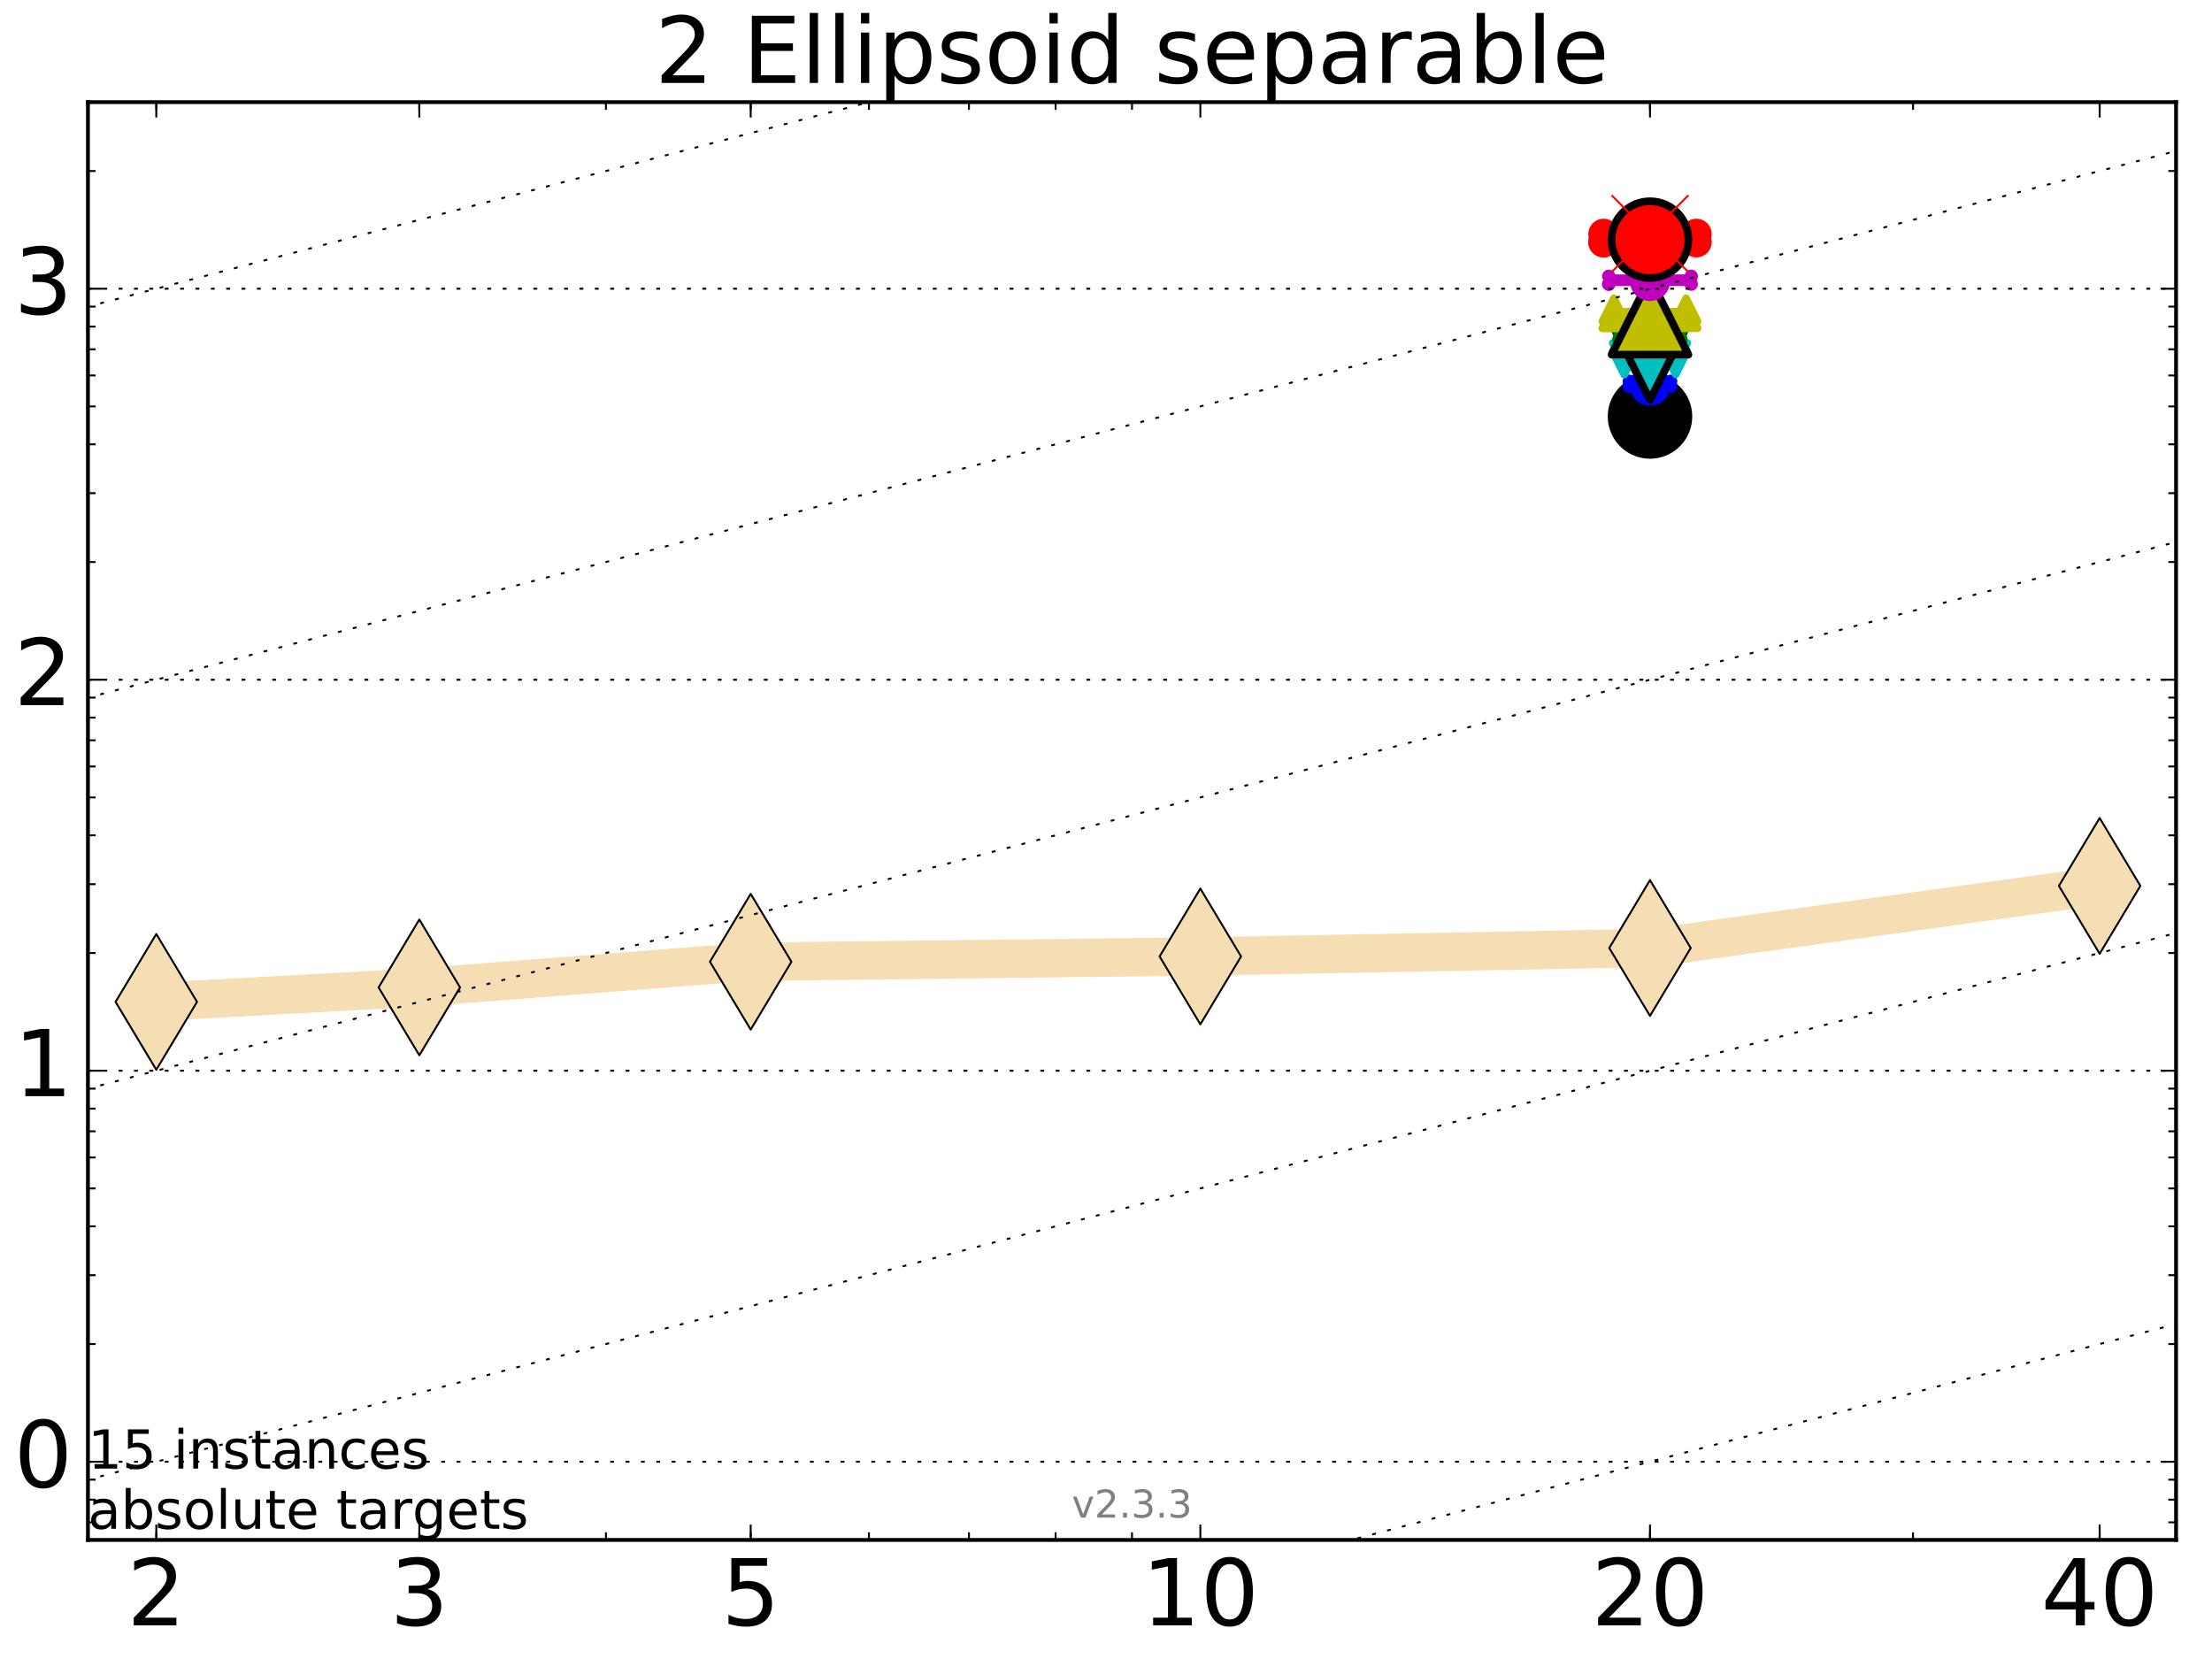 <?xml version="1.0" encoding="utf-8" standalone="no"?>
<!DOCTYPE svg PUBLIC "-//W3C//DTD SVG 1.1//EN"
  "http://www.w3.org/Graphics/SVG/1.1/DTD/svg11.dtd">
<!-- Created with matplotlib (http://matplotlib.org/) -->
<svg height="432pt" version="1.1" viewBox="0 0 576 432" width="576pt" xmlns="http://www.w3.org/2000/svg" xmlns:xlink="http://www.w3.org/1999/xlink">
 <defs>
  <style type="text/css">
*{stroke-linecap:butt;stroke-linejoin:round;stroke-miterlimit:100000;}
  </style>
 </defs>
 <g id="figure_1">
  <g id="patch_1">
   <path d="M 0 432 
L 576 432 
L 576 0 
L 0 0 
z
" style="fill:#ffffff;"/>
  </g>
  <g id="axes_1">
   <g id="patch_2">
    <path d="M 22.9 401 
L 566.64 401 
L 566.64 26.6 
L 22.9 26.6 
z
" style="fill:#ffffff;"/>
   </g>
   <g id="line2d_1">
    <path clip-path="url(#pe513f50d73)" d="M 40.698 260.888 
L 109.19 257.122 
L 195.48 250.435 
L 312.568 249.06 
L 429.656 246.86 
L 546.744 230.682 
" style="fill:none;stroke:#f5deb3;stroke-linecap:square;stroke-width:10.0;"/>
    <defs>
     <path d="M -0 17.678 
L 10.607 0 
L 0 -17.678 
L -10.607 -0 
z
" id="m49bf98c02c" style="stroke:#000000;stroke-linejoin:miter;stroke-width:0.5;"/>
    </defs>
    <g clip-path="url(#pe513f50d73)">
     <use style="fill:#f5deb3;stroke:#000000;stroke-linejoin:miter;stroke-width:0.5;" x="40.698" xlink:href="#m49bf98c02c" y="260.888"/>
     <use style="fill:#f5deb3;stroke:#000000;stroke-linejoin:miter;stroke-width:0.5;" x="109.19" xlink:href="#m49bf98c02c" y="257.122"/>
     <use style="fill:#f5deb3;stroke:#000000;stroke-linejoin:miter;stroke-width:0.5;" x="195.48" xlink:href="#m49bf98c02c" y="250.435"/>
     <use style="fill:#f5deb3;stroke:#000000;stroke-linejoin:miter;stroke-width:0.5;" x="312.568" xlink:href="#m49bf98c02c" y="249.06"/>
     <use style="fill:#f5deb3;stroke:#000000;stroke-linejoin:miter;stroke-width:0.5;" x="429.656" xlink:href="#m49bf98c02c" y="246.86"/>
     <use style="fill:#f5deb3;stroke:#000000;stroke-linejoin:miter;stroke-width:0.5;" x="546.744" xlink:href="#m49bf98c02c" y="230.682"/>
    </g>
   </g>
   <g id="line2d_2">
    <path clip-path="url(#pe513f50d73)" d="M 425.631 109.087 
L 428.448 109.087 
L 425.631 108.959 
L 433.681 108.959 
L 430.863 109.087 
L 433.681 109.087 
L 425.631 109.087 
" style="fill:none;stroke:#000000;stroke-linecap:square;"/>
    <defs>
     <path d="M 0 0 
C 0 0 0 0 0 0 
C 0 0 0 0 0 0 
C 0 0 0 0 0 0 
C 0 0 0 0 0 0 
C 0 0 0 0 0 0 
C 0 0 0 0 0 0 
C 0 0 0 0 0 0 
C 0 0 0 0 0 0 
z
" id="m278d8733ff" style="stroke:#000000;stroke-width:2.0;"/>
    </defs>
    <g clip-path="url(#pe513f50d73)">
     <use style="stroke:#000000;stroke-width:2.0;" x="425.631" xlink:href="#m278d8733ff" y="109.087"/>
     <use style="stroke:#000000;stroke-width:2.0;" x="428.448" xlink:href="#m278d8733ff" y="109.087"/>
     <use style="stroke:#000000;stroke-width:2.0;" x="425.631" xlink:href="#m278d8733ff" y="108.959"/>
     <use style="stroke:#000000;stroke-width:2.0;" x="433.681" xlink:href="#m278d8733ff" y="108.959"/>
     <use style="stroke:#000000;stroke-width:2.0;" x="430.863" xlink:href="#m278d8733ff" y="109.087"/>
     <use style="stroke:#000000;stroke-width:2.0;" x="433.681" xlink:href="#m278d8733ff" y="109.087"/>
     <use style="stroke:#000000;stroke-width:2.0;" x="425.631" xlink:href="#m278d8733ff" y="109.087"/>
    </g>
   </g>
   <g id="line2d_3">
    <path clip-path="url(#pe513f50d73)" d="M 425.631 109.087 
L 433.681 109.087 
L 433.681 108.959 
L 425.631 108.959 
L 425.631 109.087 
" style="fill:none;"/>
    <defs>
     <path d="M 0 3 
C 0.796 3 1.559 2.684 2.121 2.121 
C 2.684 1.559 3 0.796 3 0 
C 3 -0.796 2.684 -1.559 2.121 -2.121 
C 1.559 -2.684 0.796 -3 0 -3 
C -0.796 -3 -1.559 -2.684 -2.121 -2.121 
C -2.684 -1.559 -3 -0.796 -3 0 
C -3 0.796 -2.684 1.559 -2.121 2.121 
C -1.559 2.684 -0.796 3 0 3 
z
" id="m4a1cb42fad" style="stroke:#000000;stroke-width:2.0;"/>
    </defs>
    <g clip-path="url(#pe513f50d73)">
     <use style="stroke:#000000;stroke-width:2.0;" x="425.631" xlink:href="#m4a1cb42fad" y="109.087"/>
     <use style="stroke:#000000;stroke-width:2.0;" x="433.681" xlink:href="#m4a1cb42fad" y="109.087"/>
     <use style="stroke:#000000;stroke-width:2.0;" x="433.681" xlink:href="#m4a1cb42fad" y="108.959"/>
     <use style="stroke:#000000;stroke-width:2.0;" x="425.631" xlink:href="#m4a1cb42fad" y="108.959"/>
     <use style="stroke:#000000;stroke-width:2.0;" x="425.631" xlink:href="#m4a1cb42fad" y="109.087"/>
    </g>
   </g>
   <g id="line2d_4">
    <path clip-path="url(#pe513f50d73)" d="M 425.631 109.087 
L 433.681 109.087 
" style="fill:none;stroke:#000000;stroke-linecap:square;stroke-width:2.0;"/>
    <g clip-path="url(#pe513f50d73)">
     <use style="stroke:#000000;stroke-width:2.0;" x="425.631" xlink:href="#m278d8733ff" y="109.087"/>
     <use style="stroke:#000000;stroke-width:2.0;" x="433.681" xlink:href="#m278d8733ff" y="109.087"/>
    </g>
   </g>
   <g id="line2d_5">
    <path clip-path="url(#pe513f50d73)" d="M 429.656 108.451 
" style="fill:none;"/>
    <defs>
     <path d="M 0 10 
C 2.652 10 5.196 8.946 7.071 7.071 
C 8.946 5.196 10 2.652 10 0 
C 10 -2.652 8.946 -5.196 7.071 -7.071 
C 5.196 -8.946 2.652 -10 0 -10 
C -2.652 -10 -5.196 -8.946 -7.071 -7.071 
C -8.946 -5.196 -10 -2.652 -10 0 
C -10 2.652 -8.946 5.196 -7.071 7.071 
C -5.196 8.946 -2.652 10 0 10 
z
" id="md21eb123e3" style="stroke:#000000;stroke-width:2.0;"/>
    </defs>
    <g clip-path="url(#pe513f50d73)">
     <use style="stroke:#000000;stroke-width:2.0;" x="429.656" xlink:href="#md21eb123e3" y="108.451"/>
    </g>
   </g>
   <g id="line2d_6">
    <path clip-path="url(#pe513f50d73)" d="M 424.289 100.595 
L 428.046 99.727 
L 424.289 99.302 
L 435.022 99.302 
L 431.266 99.727 
L 435.022 100.595 
L 424.289 100.595 
" style="fill:none;stroke:#0000ff;stroke-linecap:square;"/>
    <defs>
     <path d="M 0 0 
C 0 0 0 0 0 0 
C 0 0 0 0 0 0 
C 0 0 0 0 0 0 
C 0 0 0 0 0 0 
C 0 0 0 0 0 0 
C 0 0 0 0 0 0 
C 0 0 0 0 0 0 
C 0 0 0 0 0 0 
z
" id="mb55209a77a" style="stroke:#0000ff;stroke-width:0.5;"/>
    </defs>
    <g clip-path="url(#pe513f50d73)">
     <use style="fill:#0000ff;stroke:#0000ff;stroke-width:0.5;" x="424.289" xlink:href="#mb55209a77a" y="100.595"/>
     <use style="fill:#0000ff;stroke:#0000ff;stroke-width:0.5;" x="428.046" xlink:href="#mb55209a77a" y="99.727"/>
     <use style="fill:#0000ff;stroke:#0000ff;stroke-width:0.5;" x="424.289" xlink:href="#mb55209a77a" y="99.302"/>
     <use style="fill:#0000ff;stroke:#0000ff;stroke-width:0.5;" x="435.022" xlink:href="#mb55209a77a" y="99.302"/>
     <use style="fill:#0000ff;stroke:#0000ff;stroke-width:0.5;" x="431.266" xlink:href="#mb55209a77a" y="99.727"/>
     <use style="fill:#0000ff;stroke:#0000ff;stroke-width:0.5;" x="435.022" xlink:href="#mb55209a77a" y="100.595"/>
     <use style="fill:#0000ff;stroke:#0000ff;stroke-width:0.5;" x="424.289" xlink:href="#mb55209a77a" y="100.595"/>
    </g>
   </g>
   <g id="line2d_7">
    <path clip-path="url(#pe513f50d73)" d="M 424.289 100.595 
L 435.022 100.595 
L 435.022 99.302 
L 424.289 99.302 
L 424.289 100.595 
" style="fill:none;"/>
    <defs>
     <path d="M 0 1.5 
C 0.398 1.5 0.779 1.342 1.061 1.061 
C 1.342 0.779 1.5 0.398 1.5 0 
C 1.5 -0.398 1.342 -0.779 1.061 -1.061 
C 0.779 -1.342 0.398 -1.5 0 -1.5 
C -0.398 -1.5 -0.779 -1.342 -1.061 -1.061 
C -1.342 -0.779 -1.5 -0.398 -1.5 0 
C -1.5 0.398 -1.342 0.779 -1.061 1.061 
C -0.779 1.342 -0.398 1.5 0 1.5 
z
" id="mc025937961" style="stroke:#0000ff;stroke-width:0.5;"/>
    </defs>
    <g clip-path="url(#pe513f50d73)">
     <use style="fill:#0000ff;stroke:#0000ff;stroke-width:0.5;" x="424.289" xlink:href="#mc025937961" y="100.595"/>
     <use style="fill:#0000ff;stroke:#0000ff;stroke-width:0.5;" x="435.022" xlink:href="#mc025937961" y="100.595"/>
     <use style="fill:#0000ff;stroke:#0000ff;stroke-width:0.5;" x="435.022" xlink:href="#mc025937961" y="99.302"/>
     <use style="fill:#0000ff;stroke:#0000ff;stroke-width:0.5;" x="424.289" xlink:href="#mc025937961" y="99.302"/>
     <use style="fill:#0000ff;stroke:#0000ff;stroke-width:0.5;" x="424.289" xlink:href="#mc025937961" y="100.595"/>
    </g>
   </g>
   <g id="line2d_8">
    <path clip-path="url(#pe513f50d73)" d="M 424.289 99.727 
L 435.022 99.727 
" style="fill:none;stroke:#0000ff;stroke-linecap:square;stroke-width:2.0;"/>
    <g clip-path="url(#pe513f50d73)">
     <use style="fill:#0000ff;stroke:#0000ff;stroke-width:0.5;" x="424.289" xlink:href="#mb55209a77a" y="99.727"/>
     <use style="fill:#0000ff;stroke:#0000ff;stroke-width:0.5;" x="435.022" xlink:href="#mb55209a77a" y="99.727"/>
    </g>
   </g>
   <g id="line2d_9">
    <path clip-path="url(#pe513f50d73)" d="M 429.656 100.391 
" style="fill:none;"/>
    <defs>
     <path d="M 0 5 
C 1.326 5 2.598 4.473 3.536 3.536 
C 4.473 2.598 5 1.326 5 0 
C 5 -1.326 4.473 -2.598 3.536 -3.536 
C 2.598 -4.473 1.326 -5 0 -5 
C -1.326 -5 -2.598 -4.473 -3.536 -3.536 
C -4.473 -2.598 -5 -1.326 -5 0 
C -5 1.326 -4.473 2.598 -3.536 3.536 
C -2.598 4.473 -1.326 5 0 5 
z
" id="m7e77da9357" style="stroke:#0000ff;stroke-width:0.5;"/>
    </defs>
    <g clip-path="url(#pe513f50d73)">
     <use style="fill:#0000ff;stroke:#0000ff;stroke-width:0.5;" x="429.656" xlink:href="#m7e77da9357" y="100.391"/>
    </g>
   </g>
   <g id="line2d_10">
    <path clip-path="url(#pe513f50d73)" d="M 422.947 94.478 
L 427.643 94.478 
L 422.947 92.312 
L 436.364 92.312 
L 431.668 94.478 
L 436.364 94.478 
L 422.947 94.478 
" style="fill:none;stroke:#00bfbf;stroke-linecap:square;"/>
    <defs>
     <path d="M 0 0 
L 0 0 
L 0 0 
z
" id="mb4c6da6287" style="stroke:#00bfbf;stroke-linejoin:miter;stroke-width:2.0;"/>
    </defs>
    <g clip-path="url(#pe513f50d73)">
     <use style="fill:#00bfbf;stroke:#00bfbf;stroke-linejoin:miter;stroke-width:2.0;" x="422.947" xlink:href="#mb4c6da6287" y="94.478"/>
     <use style="fill:#00bfbf;stroke:#00bfbf;stroke-linejoin:miter;stroke-width:2.0;" x="427.643" xlink:href="#mb4c6da6287" y="94.478"/>
     <use style="fill:#00bfbf;stroke:#00bfbf;stroke-linejoin:miter;stroke-width:2.0;" x="422.947" xlink:href="#mb4c6da6287" y="92.312"/>
     <use style="fill:#00bfbf;stroke:#00bfbf;stroke-linejoin:miter;stroke-width:2.0;" x="436.364" xlink:href="#mb4c6da6287" y="92.312"/>
     <use style="fill:#00bfbf;stroke:#00bfbf;stroke-linejoin:miter;stroke-width:2.0;" x="431.668" xlink:href="#mb4c6da6287" y="94.478"/>
     <use style="fill:#00bfbf;stroke:#00bfbf;stroke-linejoin:miter;stroke-width:2.0;" x="436.364" xlink:href="#mb4c6da6287" y="94.478"/>
     <use style="fill:#00bfbf;stroke:#00bfbf;stroke-linejoin:miter;stroke-width:2.0;" x="422.947" xlink:href="#mb4c6da6287" y="94.478"/>
    </g>
   </g>
   <g id="line2d_11">
    <path clip-path="url(#pe513f50d73)" d="M 422.947 94.478 
L 436.364 94.478 
L 436.364 92.312 
L 422.947 92.312 
L 422.947 94.478 
" style="fill:none;"/>
    <defs>
     <path d="M -0 3 
L 3 -3 
L -3 -3 
z
" id="mc86bf24285" style="stroke:#00bfbf;stroke-linejoin:miter;stroke-width:2.0;"/>
    </defs>
    <g clip-path="url(#pe513f50d73)">
     <use style="fill:#00bfbf;stroke:#00bfbf;stroke-linejoin:miter;stroke-width:2.0;" x="422.947" xlink:href="#mc86bf24285" y="94.478"/>
     <use style="fill:#00bfbf;stroke:#00bfbf;stroke-linejoin:miter;stroke-width:2.0;" x="436.364" xlink:href="#mc86bf24285" y="94.478"/>
     <use style="fill:#00bfbf;stroke:#00bfbf;stroke-linejoin:miter;stroke-width:2.0;" x="436.364" xlink:href="#mc86bf24285" y="92.312"/>
     <use style="fill:#00bfbf;stroke:#00bfbf;stroke-linejoin:miter;stroke-width:2.0;" x="422.947" xlink:href="#mc86bf24285" y="92.312"/>
     <use style="fill:#00bfbf;stroke:#00bfbf;stroke-linejoin:miter;stroke-width:2.0;" x="422.947" xlink:href="#mc86bf24285" y="94.478"/>
    </g>
   </g>
   <g id="line2d_12">
    <path clip-path="url(#pe513f50d73)" d="M 422.947 94.478 
L 436.364 94.478 
" style="fill:none;stroke:#00bfbf;stroke-linecap:square;stroke-width:2.0;"/>
    <g clip-path="url(#pe513f50d73)">
     <use style="fill:#00bfbf;stroke:#00bfbf;stroke-linejoin:miter;stroke-width:2.0;" x="422.947" xlink:href="#mb4c6da6287" y="94.478"/>
     <use style="fill:#00bfbf;stroke:#00bfbf;stroke-linejoin:miter;stroke-width:2.0;" x="436.364" xlink:href="#mb4c6da6287" y="94.478"/>
    </g>
   </g>
   <g id="line2d_13">
    <path clip-path="url(#pe513f50d73)" d="M 429.656 94.147 
" style="fill:none;"/>
    <defs>
     <path d="M -0 10 
L 10 -10 
L -10 -10 
z
" id="m47c9fa8a1e" style="stroke:#000000;stroke-linejoin:miter;stroke-width:2.0;"/>
    </defs>
    <g clip-path="url(#pe513f50d73)">
     <use style="fill:#00bfbf;stroke:#000000;stroke-linejoin:miter;stroke-width:2.0;" x="429.656" xlink:href="#m47c9fa8a1e" y="94.147"/>
    </g>
   </g>
   <g id="line2d_14">
    <path clip-path="url(#pe513f50d73)" d="M 421.606 88.342 
L 427.241 87.044 
L 421.606 85.895 
L 437.706 85.895 
L 432.071 87.044 
L 437.706 88.342 
L 421.606 88.342 
" style="fill:none;stroke:#008000;stroke-linecap:square;"/>
    <defs>
     <path d="M 0 0 
C 0 0 0 0 0 0 
C 0 0 0 0 0 0 
C 0 0 0 0 0 0 
C 0 0 0 0 0 0 
C 0 0 0 0 0 0 
C 0 0 0 0 0 0 
C 0 0 0 0 0 0 
C 0 0 0 0 0 0 
z
" id="ma6814aba79" style="stroke:#008000;stroke-width:0.5;"/>
    </defs>
    <g clip-path="url(#pe513f50d73)">
     <use style="fill:#008000;stroke:#008000;stroke-width:0.5;" x="421.606" xlink:href="#ma6814aba79" y="88.342"/>
     <use style="fill:#008000;stroke:#008000;stroke-width:0.5;" x="427.241" xlink:href="#ma6814aba79" y="87.044"/>
     <use style="fill:#008000;stroke:#008000;stroke-width:0.5;" x="421.606" xlink:href="#ma6814aba79" y="85.895"/>
     <use style="fill:#008000;stroke:#008000;stroke-width:0.5;" x="437.706" xlink:href="#ma6814aba79" y="85.895"/>
     <use style="fill:#008000;stroke:#008000;stroke-width:0.5;" x="432.071" xlink:href="#ma6814aba79" y="87.044"/>
     <use style="fill:#008000;stroke:#008000;stroke-width:0.5;" x="437.706" xlink:href="#ma6814aba79" y="88.342"/>
     <use style="fill:#008000;stroke:#008000;stroke-width:0.5;" x="421.606" xlink:href="#ma6814aba79" y="88.342"/>
    </g>
   </g>
   <g id="line2d_15">
    <path clip-path="url(#pe513f50d73)" d="M 421.606 88.342 
L 437.706 88.342 
L 437.706 85.895 
L 421.606 85.895 
L 421.606 88.342 
" style="fill:none;"/>
    <defs>
     <path d="M 0 1.5 
C 0.398 1.5 0.779 1.342 1.061 1.061 
C 1.342 0.779 1.5 0.398 1.5 0 
C 1.5 -0.398 1.342 -0.779 1.061 -1.061 
C 0.779 -1.342 0.398 -1.5 0 -1.5 
C -0.398 -1.5 -0.779 -1.342 -1.061 -1.061 
C -1.342 -0.779 -1.5 -0.398 -1.5 0 
C -1.5 0.398 -1.342 0.779 -1.061 1.061 
C -0.779 1.342 -0.398 1.5 0 1.5 
z
" id="mc2696307b1" style="stroke:#008000;stroke-width:0.5;"/>
    </defs>
    <g clip-path="url(#pe513f50d73)">
     <use style="fill:#008000;stroke:#008000;stroke-width:0.5;" x="421.606" xlink:href="#mc2696307b1" y="88.342"/>
     <use style="fill:#008000;stroke:#008000;stroke-width:0.5;" x="437.706" xlink:href="#mc2696307b1" y="88.342"/>
     <use style="fill:#008000;stroke:#008000;stroke-width:0.5;" x="437.706" xlink:href="#mc2696307b1" y="85.895"/>
     <use style="fill:#008000;stroke:#008000;stroke-width:0.5;" x="421.606" xlink:href="#mc2696307b1" y="85.895"/>
     <use style="fill:#008000;stroke:#008000;stroke-width:0.5;" x="421.606" xlink:href="#mc2696307b1" y="88.342"/>
    </g>
   </g>
   <g id="line2d_16">
    <path clip-path="url(#pe513f50d73)" d="M 421.606 87.044 
L 437.706 87.044 
" style="fill:none;stroke:#008000;stroke-linecap:square;stroke-width:2.0;"/>
    <g clip-path="url(#pe513f50d73)">
     <use style="fill:#008000;stroke:#008000;stroke-width:0.5;" x="421.606" xlink:href="#ma6814aba79" y="87.044"/>
     <use style="fill:#008000;stroke:#008000;stroke-width:0.5;" x="437.706" xlink:href="#ma6814aba79" y="87.044"/>
    </g>
   </g>
   <g id="line2d_17">
    <path clip-path="url(#pe513f50d73)" d="M 429.656 87.442 
" style="fill:none;"/>
    <defs>
     <path d="M 0 5 
C 1.326 5 2.598 4.473 3.536 3.536 
C 4.473 2.598 5 1.326 5 0 
C 5 -1.326 4.473 -2.598 3.536 -3.536 
C 2.598 -4.473 1.326 -5 0 -5 
C -1.326 -5 -2.598 -4.473 -3.536 -3.536 
C -4.473 -2.598 -5 -1.326 -5 0 
C -5 1.326 -4.473 2.598 -3.536 3.536 
C -2.598 4.473 -1.326 5 0 5 
z
" id="m4cbf697d0d" style="stroke:#008000;stroke-width:0.5;"/>
    </defs>
    <g clip-path="url(#pe513f50d73)">
     <use style="fill:#008000;stroke:#008000;stroke-width:0.5;" x="429.656" xlink:href="#m4cbf697d0d" y="87.442"/>
    </g>
   </g>
   <g id="line2d_18">
    <path clip-path="url(#pe513f50d73)" d="M 420.264 82.476 
L 426.838 82.066 
L 420.264 80.687 
L 439.047 80.687 
L 432.473 82.066 
L 439.047 82.476 
L 420.264 82.476 
" style="fill:none;stroke:#bfbf00;stroke-linecap:square;"/>
    <defs>
     <path d="M 0 0 
L 0 0 
L 0 0 
z
" id="m04c3a62d79" style="stroke:#bfbf00;stroke-linejoin:miter;stroke-width:2.0;"/>
    </defs>
    <g clip-path="url(#pe513f50d73)">
     <use style="fill:#bfbf00;stroke:#bfbf00;stroke-linejoin:miter;stroke-width:2.0;" x="420.264" xlink:href="#m04c3a62d79" y="82.476"/>
     <use style="fill:#bfbf00;stroke:#bfbf00;stroke-linejoin:miter;stroke-width:2.0;" x="426.838" xlink:href="#m04c3a62d79" y="82.066"/>
     <use style="fill:#bfbf00;stroke:#bfbf00;stroke-linejoin:miter;stroke-width:2.0;" x="420.264" xlink:href="#m04c3a62d79" y="80.687"/>
     <use style="fill:#bfbf00;stroke:#bfbf00;stroke-linejoin:miter;stroke-width:2.0;" x="439.047" xlink:href="#m04c3a62d79" y="80.687"/>
     <use style="fill:#bfbf00;stroke:#bfbf00;stroke-linejoin:miter;stroke-width:2.0;" x="432.473" xlink:href="#m04c3a62d79" y="82.066"/>
     <use style="fill:#bfbf00;stroke:#bfbf00;stroke-linejoin:miter;stroke-width:2.0;" x="439.047" xlink:href="#m04c3a62d79" y="82.476"/>
     <use style="fill:#bfbf00;stroke:#bfbf00;stroke-linejoin:miter;stroke-width:2.0;" x="420.264" xlink:href="#m04c3a62d79" y="82.476"/>
    </g>
   </g>
   <g id="line2d_19">
    <path clip-path="url(#pe513f50d73)" d="M 420.264 82.476 
L 439.047 82.476 
L 439.047 80.687 
L 420.264 80.687 
L 420.264 82.476 
" style="fill:none;"/>
    <defs>
     <path d="M 0 -3 
L -3 3 
L 3 3 
z
" id="md88c412e35" style="stroke:#bfbf00;stroke-linejoin:miter;stroke-width:2.0;"/>
    </defs>
    <g clip-path="url(#pe513f50d73)">
     <use style="fill:#bfbf00;stroke:#bfbf00;stroke-linejoin:miter;stroke-width:2.0;" x="420.264" xlink:href="#md88c412e35" y="82.476"/>
     <use style="fill:#bfbf00;stroke:#bfbf00;stroke-linejoin:miter;stroke-width:2.0;" x="439.047" xlink:href="#md88c412e35" y="82.476"/>
     <use style="fill:#bfbf00;stroke:#bfbf00;stroke-linejoin:miter;stroke-width:2.0;" x="439.047" xlink:href="#md88c412e35" y="80.687"/>
     <use style="fill:#bfbf00;stroke:#bfbf00;stroke-linejoin:miter;stroke-width:2.0;" x="420.264" xlink:href="#md88c412e35" y="80.687"/>
     <use style="fill:#bfbf00;stroke:#bfbf00;stroke-linejoin:miter;stroke-width:2.0;" x="420.264" xlink:href="#md88c412e35" y="82.476"/>
    </g>
   </g>
   <g id="line2d_20">
    <path clip-path="url(#pe513f50d73)" d="M 420.264 82.066 
L 439.047 82.066 
" style="fill:none;stroke:#bfbf00;stroke-linecap:square;stroke-width:2.0;"/>
    <g clip-path="url(#pe513f50d73)">
     <use style="fill:#bfbf00;stroke:#bfbf00;stroke-linejoin:miter;stroke-width:2.0;" x="420.264" xlink:href="#m04c3a62d79" y="82.066"/>
     <use style="fill:#bfbf00;stroke:#bfbf00;stroke-linejoin:miter;stroke-width:2.0;" x="439.047" xlink:href="#m04c3a62d79" y="82.066"/>
    </g>
   </g>
   <g id="line2d_21">
    <path clip-path="url(#pe513f50d73)" d="M 429.656 82.342 
" style="fill:none;"/>
    <defs>
     <path d="M 0 -10 
L -10 10 
L 10 10 
z
" id="m9a3bb9bf4b" style="stroke:#000000;stroke-linejoin:miter;stroke-width:2.0;"/>
    </defs>
    <g clip-path="url(#pe513f50d73)">
     <use style="fill:#bfbf00;stroke:#000000;stroke-linejoin:miter;stroke-width:2.0;" x="429.656" xlink:href="#m9a3bb9bf4b" y="82.342"/>
    </g>
   </g>
   <g id="line2d_22">
    <path clip-path="url(#pe513f50d73)" d="M 418.922 73.974 
L 426.436 72.791 
L 418.922 71.953 
L 440.389 71.953 
L 432.876 72.791 
L 440.389 73.974 
L 418.922 73.974 
" style="fill:none;stroke:#bf00bf;stroke-linecap:square;"/>
    <defs>
     <path d="M 0 0 
C 0 0 0 0 0 0 
C 0 0 0 0 0 0 
C 0 0 0 0 0 0 
C 0 0 0 0 0 0 
C 0 0 0 0 0 0 
C 0 0 0 0 0 0 
C 0 0 0 0 0 0 
C 0 0 0 0 0 0 
z
" id="m427d8a1a9f" style="stroke:#bf00bf;stroke-width:0.5;"/>
    </defs>
    <g clip-path="url(#pe513f50d73)">
     <use style="fill:#bf00bf;stroke:#bf00bf;stroke-width:0.5;" x="418.922" xlink:href="#m427d8a1a9f" y="73.974"/>
     <use style="fill:#bf00bf;stroke:#bf00bf;stroke-width:0.5;" x="426.436" xlink:href="#m427d8a1a9f" y="72.791"/>
     <use style="fill:#bf00bf;stroke:#bf00bf;stroke-width:0.5;" x="418.922" xlink:href="#m427d8a1a9f" y="71.953"/>
     <use style="fill:#bf00bf;stroke:#bf00bf;stroke-width:0.5;" x="440.389" xlink:href="#m427d8a1a9f" y="71.953"/>
     <use style="fill:#bf00bf;stroke:#bf00bf;stroke-width:0.5;" x="432.876" xlink:href="#m427d8a1a9f" y="72.791"/>
     <use style="fill:#bf00bf;stroke:#bf00bf;stroke-width:0.5;" x="440.389" xlink:href="#m427d8a1a9f" y="73.974"/>
     <use style="fill:#bf00bf;stroke:#bf00bf;stroke-width:0.5;" x="418.922" xlink:href="#m427d8a1a9f" y="73.974"/>
    </g>
   </g>
   <g id="line2d_23">
    <path clip-path="url(#pe513f50d73)" d="M 418.922 73.974 
L 440.389 73.974 
L 440.389 71.953 
L 418.922 71.953 
L 418.922 73.974 
" style="fill:none;"/>
    <defs>
     <path d="M 0 1.5 
C 0.398 1.5 0.779 1.342 1.061 1.061 
C 1.342 0.779 1.5 0.398 1.5 0 
C 1.5 -0.398 1.342 -0.779 1.061 -1.061 
C 0.779 -1.342 0.398 -1.5 0 -1.5 
C -0.398 -1.5 -0.779 -1.342 -1.061 -1.061 
C -1.342 -0.779 -1.5 -0.398 -1.5 0 
C -1.5 0.398 -1.342 0.779 -1.061 1.061 
C -0.779 1.342 -0.398 1.5 0 1.5 
z
" id="m0733fb218a" style="stroke:#bf00bf;stroke-width:0.5;"/>
    </defs>
    <g clip-path="url(#pe513f50d73)">
     <use style="fill:#bf00bf;stroke:#bf00bf;stroke-width:0.5;" x="418.922" xlink:href="#m0733fb218a" y="73.974"/>
     <use style="fill:#bf00bf;stroke:#bf00bf;stroke-width:0.5;" x="440.389" xlink:href="#m0733fb218a" y="73.974"/>
     <use style="fill:#bf00bf;stroke:#bf00bf;stroke-width:0.5;" x="440.389" xlink:href="#m0733fb218a" y="71.953"/>
     <use style="fill:#bf00bf;stroke:#bf00bf;stroke-width:0.5;" x="418.922" xlink:href="#m0733fb218a" y="71.953"/>
     <use style="fill:#bf00bf;stroke:#bf00bf;stroke-width:0.5;" x="418.922" xlink:href="#m0733fb218a" y="73.974"/>
    </g>
   </g>
   <g id="line2d_24">
    <path clip-path="url(#pe513f50d73)" d="M 418.922 72.791 
L 440.389 72.791 
" style="fill:none;stroke:#bf00bf;stroke-linecap:square;stroke-width:2.0;"/>
    <g clip-path="url(#pe513f50d73)">
     <use style="fill:#bf00bf;stroke:#bf00bf;stroke-width:0.5;" x="418.922" xlink:href="#m427d8a1a9f" y="72.791"/>
     <use style="fill:#bf00bf;stroke:#bf00bf;stroke-width:0.5;" x="440.389" xlink:href="#m427d8a1a9f" y="72.791"/>
    </g>
   </g>
   <g id="line2d_25">
    <path clip-path="url(#pe513f50d73)" d="M 429.656 73.134 
" style="fill:none;"/>
    <defs>
     <path d="M 0 5 
C 1.326 5 2.598 4.473 3.536 3.536 
C 4.473 2.598 5 1.326 5 0 
C 5 -1.326 4.473 -2.598 3.536 -3.536 
C 2.598 -4.473 1.326 -5 0 -5 
C -1.326 -5 -2.598 -4.473 -3.536 -3.536 
C -4.473 -2.598 -5 -1.326 -5 0 
C -5 1.326 -4.473 2.598 -3.536 3.536 
C -2.598 4.473 -1.326 5 0 5 
z
" id="me5319eacdd" style="stroke:#bf00bf;stroke-width:0.5;"/>
    </defs>
    <g clip-path="url(#pe513f50d73)">
     <use style="fill:#bf00bf;stroke:#bf00bf;stroke-width:0.5;" x="429.656" xlink:href="#me5319eacdd" y="73.134"/>
    </g>
   </g>
   <g id="line2d_26">
    <path clip-path="url(#pe513f50d73)" d="M 417.581 63.039 
L 426.033 62.207 
L 417.581 60.946 
L 441.731 60.946 
L 433.278 62.207 
L 441.731 63.039 
L 417.581 63.039 
" style="fill:none;stroke:#ff0000;stroke-linecap:square;"/>
    <defs>
     <path d="M 0 0 
C 0 0 0 0 0 0 
C 0 0 0 0 0 0 
C 0 0 0 0 0 0 
C 0 0 0 0 0 0 
C 0 0 0 0 0 0 
C 0 0 0 0 0 0 
C 0 0 0 0 0 0 
C 0 0 0 0 0 0 
z
" id="m75e5d53e4e" style="stroke:#ff0000;stroke-width:2.0;"/>
    </defs>
    <g clip-path="url(#pe513f50d73)">
     <use style="fill:#ff0000;stroke:#ff0000;stroke-width:2.0;" x="417.581" xlink:href="#m75e5d53e4e" y="63.039"/>
     <use style="fill:#ff0000;stroke:#ff0000;stroke-width:2.0;" x="426.033" xlink:href="#m75e5d53e4e" y="62.207"/>
     <use style="fill:#ff0000;stroke:#ff0000;stroke-width:2.0;" x="417.581" xlink:href="#m75e5d53e4e" y="60.946"/>
     <use style="fill:#ff0000;stroke:#ff0000;stroke-width:2.0;" x="441.731" xlink:href="#m75e5d53e4e" y="60.946"/>
     <use style="fill:#ff0000;stroke:#ff0000;stroke-width:2.0;" x="433.278" xlink:href="#m75e5d53e4e" y="62.207"/>
     <use style="fill:#ff0000;stroke:#ff0000;stroke-width:2.0;" x="441.731" xlink:href="#m75e5d53e4e" y="63.039"/>
     <use style="fill:#ff0000;stroke:#ff0000;stroke-width:2.0;" x="417.581" xlink:href="#m75e5d53e4e" y="63.039"/>
    </g>
   </g>
   <g id="line2d_27">
    <path clip-path="url(#pe513f50d73)" d="M 417.581 63.039 
L 441.731 63.039 
L 441.731 60.946 
L 417.581 60.946 
L 417.581 63.039 
" style="fill:none;"/>
    <defs>
     <path d="M 0 3 
C 0.796 3 1.559 2.684 2.121 2.121 
C 2.684 1.559 3 0.796 3 0 
C 3 -0.796 2.684 -1.559 2.121 -2.121 
C 1.559 -2.684 0.796 -3 0 -3 
C -0.796 -3 -1.559 -2.684 -2.121 -2.121 
C -2.684 -1.559 -3 -0.796 -3 0 
C -3 0.796 -2.684 1.559 -2.121 2.121 
C -1.559 2.684 -0.796 3 0 3 
z
" id="m5b1bae28ae" style="stroke:#ff0000;stroke-width:2.0;"/>
    </defs>
    <g clip-path="url(#pe513f50d73)">
     <use style="fill:#ff0000;stroke:#ff0000;stroke-width:2.0;" x="417.581" xlink:href="#m5b1bae28ae" y="63.039"/>
     <use style="fill:#ff0000;stroke:#ff0000;stroke-width:2.0;" x="441.731" xlink:href="#m5b1bae28ae" y="63.039"/>
     <use style="fill:#ff0000;stroke:#ff0000;stroke-width:2.0;" x="441.731" xlink:href="#m5b1bae28ae" y="60.946"/>
     <use style="fill:#ff0000;stroke:#ff0000;stroke-width:2.0;" x="417.581" xlink:href="#m5b1bae28ae" y="60.946"/>
     <use style="fill:#ff0000;stroke:#ff0000;stroke-width:2.0;" x="417.581" xlink:href="#m5b1bae28ae" y="63.039"/>
    </g>
   </g>
   <g id="line2d_28">
    <path clip-path="url(#pe513f50d73)" d="M 417.581 62.207 
L 441.731 62.207 
" style="fill:none;stroke:#ff0000;stroke-linecap:square;stroke-width:2.0;"/>
    <g clip-path="url(#pe513f50d73)">
     <use style="fill:#ff0000;stroke:#ff0000;stroke-width:2.0;" x="417.581" xlink:href="#m75e5d53e4e" y="62.207"/>
     <use style="fill:#ff0000;stroke:#ff0000;stroke-width:2.0;" x="441.731" xlink:href="#m75e5d53e4e" y="62.207"/>
    </g>
   </g>
   <g id="line2d_29">
    <path clip-path="url(#pe513f50d73)" d="M 429.656 62.402 
" style="fill:none;"/>
    <defs>
     <path d="M 0 10 
C 2.652 10 5.196 8.946 7.071 7.071 
C 8.946 5.196 10 2.652 10 0 
C 10 -2.652 8.946 -5.196 7.071 -7.071 
C 5.196 -8.946 2.652 -10 0 -10 
C -2.652 -10 -5.196 -8.946 -7.071 -7.071 
C -8.946 -5.196 -10 -2.652 -10 0 
C -10 2.652 -8.946 5.196 -7.071 7.071 
C -5.196 8.946 -2.652 10 0 10 
z
" id="md232e7c732" style="stroke:#000000;stroke-width:2.0;"/>
    </defs>
    <g clip-path="url(#pe513f50d73)">
     <use style="fill:#ff0000;stroke:#000000;stroke-width:2.0;" x="429.656" xlink:href="#md232e7c732" y="62.402"/>
    </g>
   </g>
   <g id="line2d_30"/>
   <g id="line2d_31"/>
   <g id="line2d_32"/>
   <g id="line2d_33"/>
   <g id="line2d_34"/>
   <g id="line2d_35"/>
   <g id="line2d_36"/>
   <g id="line2d_37">
    <defs>
     <path d="M -10 10 
L 10 -10 
M -10 -10 
L 10 10 
" id="m2a5e0cba3d" style="stroke:#ff0000;stroke-width:0.5;"/>
    </defs>
    <g clip-path="url(#pe513f50d73)">
     <use style="fill:#ff0000;stroke:#ff0000;stroke-width:0.5;" x="429.656" xlink:href="#m2a5e0cba3d" y="60.848"/>
    </g>
   </g>
   <g id="line2d_38">
    <path clip-path="url(#pe513f50d73)" d="M -348.26 584.274 
M 229.621 433 
L 577 342.065 
" style="fill:none;stroke:#000000;stroke-dasharray:1,3;stroke-dashoffset:0.0;stroke-width:0.5;"/>
   </g>
   <g id="line2d_39">
    <path clip-path="url(#pe513f50d73)" d="M -348.26 482.455 
M -1 391.552 
L 577 240.247 
" style="fill:none;stroke:#000000;stroke-dasharray:1,3;stroke-dashoffset:0.0;stroke-width:0.5;"/>
   </g>
   <g id="line2d_40">
    <path clip-path="url(#pe513f50d73)" d="M -348.26 380.636 
M -1 289.733 
L 577 138.428 
" style="fill:none;stroke:#000000;stroke-dasharray:1,3;stroke-dashoffset:0.0;stroke-width:0.5;"/>
   </g>
   <g id="line2d_41">
    <path clip-path="url(#pe513f50d73)" d="M -348.26 278.817 
M -1 187.914 
L 577 36.609 
" style="fill:none;stroke:#000000;stroke-dasharray:1,3;stroke-dashoffset:0.0;stroke-width:0.5;"/>
   </g>
   <g id="line2d_42">
    <path clip-path="url(#pe513f50d73)" d="M -348.26 176.999 
M -1 86.095 
L 331.713 -1 
" style="fill:none;stroke:#000000;stroke-dasharray:1,3;stroke-dashoffset:0.0;stroke-width:0.5;"/>
   </g>
   <g id="line2d_43">
    <path clip-path="url(#pe513f50d73)" d="M -348.26 75.18 
" style="fill:none;stroke:#000000;stroke-dasharray:1,3;stroke-dashoffset:0.0;stroke-width:0.5;"/>
   </g>
   <g id="line2d_44">
    <path clip-path="url(#pe513f50d73)" d="M -348.26 -26.639 
" style="fill:none;stroke:#000000;stroke-dasharray:1,3;stroke-dashoffset:0.0;stroke-width:0.5;"/>
   </g>
   <g id="line2d_45">
    <path clip-path="url(#pe513f50d73)" d="M -348.26 -128.458 
" style="fill:none;stroke:#000000;stroke-dasharray:1,3;stroke-dashoffset:0.0;stroke-width:0.5;"/>
   </g>
   <g id="line2d_46">
    <path clip-path="url(#pe513f50d73)" d="M -348.26 -230.276 
" style="fill:none;stroke:#000000;stroke-dasharray:1,3;stroke-dashoffset:0.0;stroke-width:0.5;"/>
   </g>
   <g id="patch_3">
    <path d="M 22.9 401 
L 566.64 401 
" style="fill:none;stroke:#000000;stroke-linecap:square;stroke-linejoin:miter;"/>
   </g>
   <g id="patch_4">
    <path d="M 566.64 401 
L 566.64 26.6 
" style="fill:none;stroke:#000000;stroke-linecap:square;stroke-linejoin:miter;"/>
   </g>
   <g id="patch_5">
    <path d="M 22.9 26.6 
L 566.64 26.6 
" style="fill:none;stroke:#000000;stroke-linecap:square;stroke-linejoin:miter;"/>
   </g>
   <g id="patch_6">
    <path d="M 22.9 401 
L 22.9 26.6 
" style="fill:none;stroke:#000000;stroke-linecap:square;stroke-linejoin:miter;"/>
   </g>
   <g id="matplotlib.axis_1">
    <g id="xtick_1">
     <g id="line2d_47">
      <defs>
       <path d="M 0 0 
L 0 -4 
" id="m670dbe0efe" style="stroke:#000000;stroke-width:0.5;"/>
      </defs>
      <g>
       <use style="stroke:#000000;stroke-width:0.5;" x="40.698" xlink:href="#m670dbe0efe" y="401.0"/>
      </g>
     </g>
     <g id="line2d_48">
      <defs>
       <path d="M 0 0 
L 0 4 
" id="m1e5b06272e" style="stroke:#000000;stroke-width:0.5;"/>
      </defs>
      <g>
       <use style="stroke:#000000;stroke-width:0.5;" x="40.698" xlink:href="#m1e5b06272e" y="26.6"/>
      </g>
     </g>
     <g id="text_1">
      <!-- 2 -->
      <defs>
       <path d="M 19.188 8.297 
L 53.609 8.297 
L 53.609 0 
L 7.328 0 
L 7.328 8.297 
Q 12.938 14.109 22.625 23.891 
Q 32.328 33.688 34.812 36.531 
Q 39.547 41.844 41.422 45.531 
Q 43.312 49.219 43.312 52.781 
Q 43.312 58.594 39.234 62.25 
Q 35.156 65.922 28.609 65.922 
Q 23.969 65.922 18.812 64.312 
Q 13.672 62.703 7.812 59.422 
L 7.812 69.391 
Q 13.766 71.781 18.938 73 
Q 24.125 74.219 28.422 74.219 
Q 39.75 74.219 46.484 68.547 
Q 53.219 62.891 53.219 53.422 
Q 53.219 48.922 51.531 44.891 
Q 49.859 40.875 45.406 35.406 
Q 44.188 33.984 37.641 27.219 
Q 31.109 20.453 19.188 8.297 
" id="BitstreamVeraSans-Roman-32"/>
      </defs>
      <g transform="translate(33.063 423.236)scale(0.24 -0.24)">
       <use xlink:href="#BitstreamVeraSans-Roman-32"/>
      </g>
     </g>
    </g>
    <g id="xtick_2">
     <g id="line2d_49">
      <g>
       <use style="stroke:#000000;stroke-width:0.5;" x="109.19" xlink:href="#m670dbe0efe" y="401.0"/>
      </g>
     </g>
     <g id="line2d_50">
      <g>
       <use style="stroke:#000000;stroke-width:0.5;" x="109.19" xlink:href="#m1e5b06272e" y="26.6"/>
      </g>
     </g>
     <g id="text_2">
      <!-- 3 -->
      <defs>
       <path d="M 40.578 39.312 
Q 47.656 37.797 51.625 33 
Q 55.609 28.219 55.609 21.188 
Q 55.609 10.406 48.188 4.484 
Q 40.766 -1.422 27.094 -1.422 
Q 22.516 -1.422 17.656 -0.516 
Q 12.797 0.391 7.625 2.203 
L 7.625 11.719 
Q 11.719 9.328 16.594 8.109 
Q 21.484 6.891 26.812 6.891 
Q 36.078 6.891 40.938 10.547 
Q 45.797 14.203 45.797 21.188 
Q 45.797 27.641 41.281 31.266 
Q 36.766 34.906 28.719 34.906 
L 20.219 34.906 
L 20.219 43.016 
L 29.109 43.016 
Q 36.375 43.016 40.234 45.922 
Q 44.094 48.828 44.094 54.297 
Q 44.094 59.906 40.109 62.906 
Q 36.141 65.922 28.719 65.922 
Q 24.656 65.922 20.016 65.031 
Q 15.375 64.156 9.812 62.312 
L 9.812 71.094 
Q 15.438 72.656 20.344 73.438 
Q 25.25 74.219 29.594 74.219 
Q 40.828 74.219 47.359 69.109 
Q 53.906 64.016 53.906 55.328 
Q 53.906 49.266 50.438 45.094 
Q 46.969 40.922 40.578 39.312 
" id="BitstreamVeraSans-Roman-33"/>
      </defs>
      <g transform="translate(101.555 423.236)scale(0.24 -0.24)">
       <use xlink:href="#BitstreamVeraSans-Roman-33"/>
      </g>
     </g>
    </g>
    <g id="xtick_3">
     <g id="line2d_51">
      <g>
       <use style="stroke:#000000;stroke-width:0.5;" x="195.48" xlink:href="#m670dbe0efe" y="401.0"/>
      </g>
     </g>
     <g id="line2d_52">
      <g>
       <use style="stroke:#000000;stroke-width:0.5;" x="195.48" xlink:href="#m1e5b06272e" y="26.6"/>
      </g>
     </g>
     <g id="text_3">
      <!-- 5 -->
      <defs>
       <path d="M 10.797 72.906 
L 49.516 72.906 
L 49.516 64.594 
L 19.828 64.594 
L 19.828 46.734 
Q 21.969 47.469 24.109 47.828 
Q 26.266 48.188 28.422 48.188 
Q 40.625 48.188 47.75 41.5 
Q 54.891 34.812 54.891 23.391 
Q 54.891 11.625 47.562 5.094 
Q 40.234 -1.422 26.906 -1.422 
Q 22.312 -1.422 17.547 -0.641 
Q 12.797 0.141 7.719 1.703 
L 7.719 11.625 
Q 12.109 9.234 16.797 8.062 
Q 21.484 6.891 26.703 6.891 
Q 35.156 6.891 40.078 11.328 
Q 45.016 15.766 45.016 23.391 
Q 45.016 31 40.078 35.438 
Q 35.156 39.891 26.703 39.891 
Q 22.75 39.891 18.812 39.016 
Q 14.891 38.141 10.797 36.281 
z
" id="BitstreamVeraSans-Roman-35"/>
      </defs>
      <g transform="translate(187.845 423.236)scale(0.24 -0.24)">
       <use xlink:href="#BitstreamVeraSans-Roman-35"/>
      </g>
     </g>
    </g>
    <g id="xtick_4">
     <g id="line2d_53">
      <g>
       <use style="stroke:#000000;stroke-width:0.5;" x="312.568" xlink:href="#m670dbe0efe" y="401.0"/>
      </g>
     </g>
     <g id="line2d_54">
      <g>
       <use style="stroke:#000000;stroke-width:0.5;" x="312.568" xlink:href="#m1e5b06272e" y="26.6"/>
      </g>
     </g>
     <g id="text_4">
      <!-- 10 -->
      <defs>
       <path d="M 31.781 66.406 
Q 24.172 66.406 20.328 58.906 
Q 16.5 51.422 16.5 36.375 
Q 16.5 21.391 20.328 13.891 
Q 24.172 6.391 31.781 6.391 
Q 39.453 6.391 43.281 13.891 
Q 47.125 21.391 47.125 36.375 
Q 47.125 51.422 43.281 58.906 
Q 39.453 66.406 31.781 66.406 
M 31.781 74.219 
Q 44.047 74.219 50.516 64.516 
Q 56.984 54.828 56.984 36.375 
Q 56.984 17.969 50.516 8.266 
Q 44.047 -1.422 31.781 -1.422 
Q 19.531 -1.422 13.062 8.266 
Q 6.594 17.969 6.594 36.375 
Q 6.594 54.828 13.062 64.516 
Q 19.531 74.219 31.781 74.219 
" id="BitstreamVeraSans-Roman-30"/>
       <path d="M 12.406 8.297 
L 28.516 8.297 
L 28.516 63.922 
L 10.984 60.406 
L 10.984 69.391 
L 28.422 72.906 
L 38.281 72.906 
L 38.281 8.297 
L 54.391 8.297 
L 54.391 0 
L 12.406 0 
z
" id="BitstreamVeraSans-Roman-31"/>
      </defs>
      <g transform="translate(297.298 423.236)scale(0.24 -0.24)">
       <use xlink:href="#BitstreamVeraSans-Roman-31"/>
       <use x="63.623" xlink:href="#BitstreamVeraSans-Roman-30"/>
      </g>
     </g>
    </g>
    <g id="xtick_5">
     <g id="line2d_55">
      <g>
       <use style="stroke:#000000;stroke-width:0.5;" x="429.656" xlink:href="#m670dbe0efe" y="401.0"/>
      </g>
     </g>
     <g id="line2d_56">
      <g>
       <use style="stroke:#000000;stroke-width:0.5;" x="429.656" xlink:href="#m1e5b06272e" y="26.6"/>
      </g>
     </g>
     <g id="text_5">
      <!-- 20 -->
      <g transform="translate(414.386 423.236)scale(0.24 -0.24)">
       <use xlink:href="#BitstreamVeraSans-Roman-32"/>
       <use x="63.623" xlink:href="#BitstreamVeraSans-Roman-30"/>
      </g>
     </g>
    </g>
    <g id="xtick_6">
     <g id="line2d_57">
      <g>
       <use style="stroke:#000000;stroke-width:0.5;" x="546.744" xlink:href="#m670dbe0efe" y="401.0"/>
      </g>
     </g>
     <g id="line2d_58">
      <g>
       <use style="stroke:#000000;stroke-width:0.5;" x="546.744" xlink:href="#m1e5b06272e" y="26.6"/>
      </g>
     </g>
     <g id="text_6">
      <!-- 40 -->
      <defs>
       <path d="M 37.797 64.312 
L 12.891 25.391 
L 37.797 25.391 
z
M 35.203 72.906 
L 47.609 72.906 
L 47.609 25.391 
L 58.016 25.391 
L 58.016 17.188 
L 47.609 17.188 
L 47.609 0 
L 37.797 0 
L 37.797 17.188 
L 4.891 17.188 
L 4.891 26.703 
z
" id="BitstreamVeraSans-Roman-34"/>
      </defs>
      <g transform="translate(531.474 423.236)scale(0.24 -0.24)">
       <use xlink:href="#BitstreamVeraSans-Roman-34"/>
       <use x="63.623" xlink:href="#BitstreamVeraSans-Roman-30"/>
      </g>
     </g>
    </g>
    <g id="xtick_7">
     <g id="line2d_59">
      <defs>
       <path d="M 0 0 
L 0 -2 
" id="m2d31253915" style="stroke:#000000;stroke-width:0.5;"/>
      </defs>
      <g>
       <use style="stroke:#000000;stroke-width:0.5;" x="40.698" xlink:href="#m2d31253915" y="401.0"/>
      </g>
     </g>
     <g id="line2d_60">
      <defs>
       <path d="M 0 0 
L 0 2 
" id="mad7774abf6" style="stroke:#000000;stroke-width:0.5;"/>
      </defs>
      <g>
       <use style="stroke:#000000;stroke-width:0.5;" x="40.698" xlink:href="#mad7774abf6" y="26.6"/>
      </g>
     </g>
    </g>
    <g id="xtick_8">
     <g id="line2d_61">
      <g>
       <use style="stroke:#000000;stroke-width:0.5;" x="109.19" xlink:href="#m2d31253915" y="401.0"/>
      </g>
     </g>
     <g id="line2d_62">
      <g>
       <use style="stroke:#000000;stroke-width:0.5;" x="109.19" xlink:href="#mad7774abf6" y="26.6"/>
      </g>
     </g>
    </g>
    <g id="xtick_9">
     <g id="line2d_63">
      <g>
       <use style="stroke:#000000;stroke-width:0.5;" x="157.786" xlink:href="#m2d31253915" y="401.0"/>
      </g>
     </g>
     <g id="line2d_64">
      <g>
       <use style="stroke:#000000;stroke-width:0.5;" x="157.786" xlink:href="#mad7774abf6" y="26.6"/>
      </g>
     </g>
    </g>
    <g id="xtick_10">
     <g id="line2d_65">
      <g>
       <use style="stroke:#000000;stroke-width:0.5;" x="195.48" xlink:href="#m2d31253915" y="401.0"/>
      </g>
     </g>
     <g id="line2d_66">
      <g>
       <use style="stroke:#000000;stroke-width:0.5;" x="195.48" xlink:href="#mad7774abf6" y="26.6"/>
      </g>
     </g>
    </g>
    <g id="xtick_11">
     <g id="line2d_67">
      <g>
       <use style="stroke:#000000;stroke-width:0.5;" x="226.278" xlink:href="#m2d31253915" y="401.0"/>
      </g>
     </g>
     <g id="line2d_68">
      <g>
       <use style="stroke:#000000;stroke-width:0.5;" x="226.278" xlink:href="#mad7774abf6" y="26.6"/>
      </g>
     </g>
    </g>
    <g id="xtick_12">
     <g id="line2d_69">
      <g>
       <use style="stroke:#000000;stroke-width:0.5;" x="252.317" xlink:href="#m2d31253915" y="401.0"/>
      </g>
     </g>
     <g id="line2d_70">
      <g>
       <use style="stroke:#000000;stroke-width:0.5;" x="252.317" xlink:href="#mad7774abf6" y="26.6"/>
      </g>
     </g>
    </g>
    <g id="xtick_13">
     <g id="line2d_71">
      <g>
       <use style="stroke:#000000;stroke-width:0.5;" x="274.874" xlink:href="#m2d31253915" y="401.0"/>
      </g>
     </g>
     <g id="line2d_72">
      <g>
       <use style="stroke:#000000;stroke-width:0.5;" x="274.874" xlink:href="#mad7774abf6" y="26.6"/>
      </g>
     </g>
    </g>
    <g id="xtick_14">
     <g id="line2d_73">
      <g>
       <use style="stroke:#000000;stroke-width:0.5;" x="294.77" xlink:href="#m2d31253915" y="401.0"/>
      </g>
     </g>
     <g id="line2d_74">
      <g>
       <use style="stroke:#000000;stroke-width:0.5;" x="294.77" xlink:href="#mad7774abf6" y="26.6"/>
      </g>
     </g>
    </g>
    <g id="xtick_15">
     <g id="line2d_75">
      <g>
       <use style="stroke:#000000;stroke-width:0.5;" x="429.656" xlink:href="#m2d31253915" y="401.0"/>
      </g>
     </g>
     <g id="line2d_76">
      <g>
       <use style="stroke:#000000;stroke-width:0.5;" x="429.656" xlink:href="#mad7774abf6" y="26.6"/>
      </g>
     </g>
    </g>
    <g id="xtick_16">
     <g id="line2d_77">
      <g>
       <use style="stroke:#000000;stroke-width:0.5;" x="498.148" xlink:href="#m2d31253915" y="401.0"/>
      </g>
     </g>
     <g id="line2d_78">
      <g>
       <use style="stroke:#000000;stroke-width:0.5;" x="498.148" xlink:href="#mad7774abf6" y="26.6"/>
      </g>
     </g>
    </g>
    <g id="xtick_17">
     <g id="line2d_79">
      <g>
       <use style="stroke:#000000;stroke-width:0.5;" x="546.744" xlink:href="#m2d31253915" y="401.0"/>
      </g>
     </g>
     <g id="line2d_80">
      <g>
       <use style="stroke:#000000;stroke-width:0.5;" x="546.744" xlink:href="#mad7774abf6" y="26.6"/>
      </g>
     </g>
    </g>
   </g>
   <g id="matplotlib.axis_2">
    <g id="ytick_1">
     <g id="line2d_81">
      <path clip-path="url(#pe513f50d73)" d="M 22.9 380.636 
L 566.64 380.636 
" style="fill:none;stroke:#000000;stroke-dasharray:1,3;stroke-dashoffset:0.0;stroke-width:0.5;"/>
     </g>
     <g id="line2d_82">
      <defs>
       <path d="M 0 0 
L 4 0 
" id="ma196f2fa32" style="stroke:#000000;stroke-width:0.5;"/>
      </defs>
      <g>
       <use style="stroke:#000000;stroke-width:0.5;" x="22.9" xlink:href="#ma196f2fa32" y="380.636"/>
      </g>
     </g>
     <g id="line2d_83">
      <defs>
       <path d="M 0 0 
L -4 0 
" id="m28567d142f" style="stroke:#000000;stroke-width:0.5;"/>
      </defs>
      <g>
       <use style="stroke:#000000;stroke-width:0.5;" x="566.64" xlink:href="#m28567d142f" y="380.636"/>
      </g>
     </g>
     <g id="text_7">
      <!-- 0 -->
      <g transform="translate(3.63 387.259)scale(0.24 -0.24)">
       <use xlink:href="#BitstreamVeraSans-Roman-30"/>
      </g>
     </g>
    </g>
    <g id="ytick_2">
     <g id="line2d_84">
      <path clip-path="url(#pe513f50d73)" d="M 22.9 278.817 
L 566.64 278.817 
" style="fill:none;stroke:#000000;stroke-dasharray:1,3;stroke-dashoffset:0.0;stroke-width:0.5;"/>
     </g>
     <g id="line2d_85">
      <g>
       <use style="stroke:#000000;stroke-width:0.5;" x="22.9" xlink:href="#ma196f2fa32" y="278.817"/>
      </g>
     </g>
     <g id="line2d_86">
      <g>
       <use style="stroke:#000000;stroke-width:0.5;" x="566.64" xlink:href="#m28567d142f" y="278.817"/>
      </g>
     </g>
     <g id="text_8">
      <!-- 1 -->
      <g transform="translate(3.63 285.44)scale(0.24 -0.24)">
       <use xlink:href="#BitstreamVeraSans-Roman-31"/>
      </g>
     </g>
    </g>
    <g id="ytick_3">
     <g id="line2d_87">
      <path clip-path="url(#pe513f50d73)" d="M 22.9 176.999 
L 566.64 176.999 
" style="fill:none;stroke:#000000;stroke-dasharray:1,3;stroke-dashoffset:0.0;stroke-width:0.5;"/>
     </g>
     <g id="line2d_88">
      <g>
       <use style="stroke:#000000;stroke-width:0.5;" x="22.9" xlink:href="#ma196f2fa32" y="176.999"/>
      </g>
     </g>
     <g id="line2d_89">
      <g>
       <use style="stroke:#000000;stroke-width:0.5;" x="566.64" xlink:href="#m28567d142f" y="176.999"/>
      </g>
     </g>
     <g id="text_9">
      <!-- 2 -->
      <g transform="translate(3.63 183.621)scale(0.24 -0.24)">
       <use xlink:href="#BitstreamVeraSans-Roman-32"/>
      </g>
     </g>
    </g>
    <g id="ytick_4">
     <g id="line2d_90">
      <path clip-path="url(#pe513f50d73)" d="M 22.9 75.18 
L 566.64 75.18 
" style="fill:none;stroke:#000000;stroke-dasharray:1,3;stroke-dashoffset:0.0;stroke-width:0.5;"/>
     </g>
     <g id="line2d_91">
      <g>
       <use style="stroke:#000000;stroke-width:0.5;" x="22.9" xlink:href="#ma196f2fa32" y="75.18"/>
      </g>
     </g>
     <g id="line2d_92">
      <g>
       <use style="stroke:#000000;stroke-width:0.5;" x="566.64" xlink:href="#m28567d142f" y="75.18"/>
      </g>
     </g>
     <g id="text_10">
      <!-- 3 -->
      <g transform="translate(3.63 81.802)scale(0.24 -0.24)">
       <use xlink:href="#BitstreamVeraSans-Roman-33"/>
      </g>
     </g>
    </g>
    <g id="ytick_5">
     <g id="line2d_93">
      <defs>
       <path d="M 0 0 
L 2 0 
" id="mde4cc9cd1d" style="stroke:#000000;stroke-width:0.5;"/>
      </defs>
      <g>
       <use style="stroke:#000000;stroke-width:0.5;" x="22.9" xlink:href="#mde4cc9cd1d" y="396.408"/>
      </g>
     </g>
     <g id="line2d_94">
      <defs>
       <path d="M 0 0 
L -2 0 
" id="m7d98ee2b45" style="stroke:#000000;stroke-width:0.5;"/>
      </defs>
      <g>
       <use style="stroke:#000000;stroke-width:0.5;" x="566.64" xlink:href="#m7d98ee2b45" y="396.408"/>
      </g>
     </g>
    </g>
    <g id="ytick_6">
     <g id="line2d_95">
      <g>
       <use style="stroke:#000000;stroke-width:0.5;" x="22.9" xlink:href="#mde4cc9cd1d" y="390.504"/>
      </g>
     </g>
     <g id="line2d_96">
      <g>
       <use style="stroke:#000000;stroke-width:0.5;" x="566.64" xlink:href="#m7d98ee2b45" y="390.504"/>
      </g>
     </g>
    </g>
    <g id="ytick_7">
     <g id="line2d_97">
      <g>
       <use style="stroke:#000000;stroke-width:0.5;" x="22.9" xlink:href="#mde4cc9cd1d" y="385.295"/>
      </g>
     </g>
     <g id="line2d_98">
      <g>
       <use style="stroke:#000000;stroke-width:0.5;" x="566.64" xlink:href="#m7d98ee2b45" y="385.295"/>
      </g>
     </g>
    </g>
    <g id="ytick_8">
     <g id="line2d_99">
      <g>
       <use style="stroke:#000000;stroke-width:0.5;" x="22.9" xlink:href="#mde4cc9cd1d" y="349.986"/>
      </g>
     </g>
     <g id="line2d_100">
      <g>
       <use style="stroke:#000000;stroke-width:0.5;" x="566.64" xlink:href="#m7d98ee2b45" y="349.986"/>
      </g>
     </g>
    </g>
    <g id="ytick_9">
     <g id="line2d_101">
      <g>
       <use style="stroke:#000000;stroke-width:0.5;" x="22.9" xlink:href="#mde4cc9cd1d" y="332.056"/>
      </g>
     </g>
     <g id="line2d_102">
      <g>
       <use style="stroke:#000000;stroke-width:0.5;" x="566.64" xlink:href="#m7d98ee2b45" y="332.056"/>
      </g>
     </g>
    </g>
    <g id="ytick_10">
     <g id="line2d_103">
      <g>
       <use style="stroke:#000000;stroke-width:0.5;" x="22.9" xlink:href="#mde4cc9cd1d" y="319.335"/>
      </g>
     </g>
     <g id="line2d_104">
      <g>
       <use style="stroke:#000000;stroke-width:0.5;" x="566.64" xlink:href="#m7d98ee2b45" y="319.335"/>
      </g>
     </g>
    </g>
    <g id="ytick_11">
     <g id="line2d_105">
      <g>
       <use style="stroke:#000000;stroke-width:0.5;" x="22.9" xlink:href="#mde4cc9cd1d" y="309.468"/>
      </g>
     </g>
     <g id="line2d_106">
      <g>
       <use style="stroke:#000000;stroke-width:0.5;" x="566.64" xlink:href="#m7d98ee2b45" y="309.468"/>
      </g>
     </g>
    </g>
    <g id="ytick_12">
     <g id="line2d_107">
      <g>
       <use style="stroke:#000000;stroke-width:0.5;" x="22.9" xlink:href="#mde4cc9cd1d" y="301.406"/>
      </g>
     </g>
     <g id="line2d_108">
      <g>
       <use style="stroke:#000000;stroke-width:0.5;" x="566.64" xlink:href="#m7d98ee2b45" y="301.406"/>
      </g>
     </g>
    </g>
    <g id="ytick_13">
     <g id="line2d_109">
      <g>
       <use style="stroke:#000000;stroke-width:0.5;" x="22.9" xlink:href="#mde4cc9cd1d" y="294.589"/>
      </g>
     </g>
     <g id="line2d_110">
      <g>
       <use style="stroke:#000000;stroke-width:0.5;" x="566.64" xlink:href="#m7d98ee2b45" y="294.589"/>
      </g>
     </g>
    </g>
    <g id="ytick_14">
     <g id="line2d_111">
      <g>
       <use style="stroke:#000000;stroke-width:0.5;" x="22.9" xlink:href="#mde4cc9cd1d" y="288.685"/>
      </g>
     </g>
     <g id="line2d_112">
      <g>
       <use style="stroke:#000000;stroke-width:0.5;" x="566.64" xlink:href="#m7d98ee2b45" y="288.685"/>
      </g>
     </g>
    </g>
    <g id="ytick_15">
     <g id="line2d_113">
      <g>
       <use style="stroke:#000000;stroke-width:0.5;" x="22.9" xlink:href="#mde4cc9cd1d" y="283.476"/>
      </g>
     </g>
     <g id="line2d_114">
      <g>
       <use style="stroke:#000000;stroke-width:0.5;" x="566.64" xlink:href="#m7d98ee2b45" y="283.476"/>
      </g>
     </g>
    </g>
    <g id="ytick_16">
     <g id="line2d_115">
      <g>
       <use style="stroke:#000000;stroke-width:0.5;" x="22.9" xlink:href="#mde4cc9cd1d" y="248.167"/>
      </g>
     </g>
     <g id="line2d_116">
      <g>
       <use style="stroke:#000000;stroke-width:0.5;" x="566.64" xlink:href="#m7d98ee2b45" y="248.167"/>
      </g>
     </g>
    </g>
    <g id="ytick_17">
     <g id="line2d_117">
      <g>
       <use style="stroke:#000000;stroke-width:0.5;" x="22.9" xlink:href="#mde4cc9cd1d" y="230.238"/>
      </g>
     </g>
     <g id="line2d_118">
      <g>
       <use style="stroke:#000000;stroke-width:0.5;" x="566.64" xlink:href="#m7d98ee2b45" y="230.238"/>
      </g>
     </g>
    </g>
    <g id="ytick_18">
     <g id="line2d_119">
      <g>
       <use style="stroke:#000000;stroke-width:0.5;" x="22.9" xlink:href="#mde4cc9cd1d" y="217.516"/>
      </g>
     </g>
     <g id="line2d_120">
      <g>
       <use style="stroke:#000000;stroke-width:0.5;" x="566.64" xlink:href="#m7d98ee2b45" y="217.516"/>
      </g>
     </g>
    </g>
    <g id="ytick_19">
     <g id="line2d_121">
      <g>
       <use style="stroke:#000000;stroke-width:0.5;" x="22.9" xlink:href="#mde4cc9cd1d" y="207.649"/>
      </g>
     </g>
     <g id="line2d_122">
      <g>
       <use style="stroke:#000000;stroke-width:0.5;" x="566.64" xlink:href="#m7d98ee2b45" y="207.649"/>
      </g>
     </g>
    </g>
    <g id="ytick_20">
     <g id="line2d_123">
      <g>
       <use style="stroke:#000000;stroke-width:0.5;" x="22.9" xlink:href="#mde4cc9cd1d" y="199.587"/>
      </g>
     </g>
     <g id="line2d_124">
      <g>
       <use style="stroke:#000000;stroke-width:0.5;" x="566.64" xlink:href="#m7d98ee2b45" y="199.587"/>
      </g>
     </g>
    </g>
    <g id="ytick_21">
     <g id="line2d_125">
      <g>
       <use style="stroke:#000000;stroke-width:0.5;" x="22.9" xlink:href="#mde4cc9cd1d" y="192.771"/>
      </g>
     </g>
     <g id="line2d_126">
      <g>
       <use style="stroke:#000000;stroke-width:0.5;" x="566.64" xlink:href="#m7d98ee2b45" y="192.771"/>
      </g>
     </g>
    </g>
    <g id="ytick_22">
     <g id="line2d_127">
      <g>
       <use style="stroke:#000000;stroke-width:0.5;" x="22.9" xlink:href="#mde4cc9cd1d" y="186.866"/>
      </g>
     </g>
     <g id="line2d_128">
      <g>
       <use style="stroke:#000000;stroke-width:0.5;" x="566.64" xlink:href="#m7d98ee2b45" y="186.866"/>
      </g>
     </g>
    </g>
    <g id="ytick_23">
     <g id="line2d_129">
      <g>
       <use style="stroke:#000000;stroke-width:0.5;" x="22.9" xlink:href="#mde4cc9cd1d" y="181.658"/>
      </g>
     </g>
     <g id="line2d_130">
      <g>
       <use style="stroke:#000000;stroke-width:0.5;" x="566.64" xlink:href="#m7d98ee2b45" y="181.658"/>
      </g>
     </g>
    </g>
    <g id="ytick_24">
     <g id="line2d_131">
      <g>
       <use style="stroke:#000000;stroke-width:0.5;" x="22.9" xlink:href="#mde4cc9cd1d" y="146.348"/>
      </g>
     </g>
     <g id="line2d_132">
      <g>
       <use style="stroke:#000000;stroke-width:0.5;" x="566.64" xlink:href="#m7d98ee2b45" y="146.348"/>
      </g>
     </g>
    </g>
    <g id="ytick_25">
     <g id="line2d_133">
      <g>
       <use style="stroke:#000000;stroke-width:0.5;" x="22.9" xlink:href="#mde4cc9cd1d" y="128.419"/>
      </g>
     </g>
     <g id="line2d_134">
      <g>
       <use style="stroke:#000000;stroke-width:0.5;" x="566.64" xlink:href="#m7d98ee2b45" y="128.419"/>
      </g>
     </g>
    </g>
    <g id="ytick_26">
     <g id="line2d_135">
      <g>
       <use style="stroke:#000000;stroke-width:0.5;" x="22.9" xlink:href="#mde4cc9cd1d" y="115.698"/>
      </g>
     </g>
     <g id="line2d_136">
      <g>
       <use style="stroke:#000000;stroke-width:0.5;" x="566.64" xlink:href="#m7d98ee2b45" y="115.698"/>
      </g>
     </g>
    </g>
    <g id="ytick_27">
     <g id="line2d_137">
      <g>
       <use style="stroke:#000000;stroke-width:0.5;" x="22.9" xlink:href="#mde4cc9cd1d" y="105.83"/>
      </g>
     </g>
     <g id="line2d_138">
      <g>
       <use style="stroke:#000000;stroke-width:0.5;" x="566.64" xlink:href="#m7d98ee2b45" y="105.83"/>
      </g>
     </g>
    </g>
    <g id="ytick_28">
     <g id="line2d_139">
      <g>
       <use style="stroke:#000000;stroke-width:0.5;" x="22.9" xlink:href="#mde4cc9cd1d" y="97.768"/>
      </g>
     </g>
     <g id="line2d_140">
      <g>
       <use style="stroke:#000000;stroke-width:0.5;" x="566.64" xlink:href="#m7d98ee2b45" y="97.768"/>
      </g>
     </g>
    </g>
    <g id="ytick_29">
     <g id="line2d_141">
      <g>
       <use style="stroke:#000000;stroke-width:0.5;" x="22.9" xlink:href="#mde4cc9cd1d" y="90.952"/>
      </g>
     </g>
     <g id="line2d_142">
      <g>
       <use style="stroke:#000000;stroke-width:0.5;" x="566.64" xlink:href="#m7d98ee2b45" y="90.952"/>
      </g>
     </g>
    </g>
    <g id="ytick_30">
     <g id="line2d_143">
      <g>
       <use style="stroke:#000000;stroke-width:0.5;" x="22.9" xlink:href="#mde4cc9cd1d" y="85.047"/>
      </g>
     </g>
     <g id="line2d_144">
      <g>
       <use style="stroke:#000000;stroke-width:0.5;" x="566.64" xlink:href="#m7d98ee2b45" y="85.047"/>
      </g>
     </g>
    </g>
    <g id="ytick_31">
     <g id="line2d_145">
      <g>
       <use style="stroke:#000000;stroke-width:0.5;" x="22.9" xlink:href="#mde4cc9cd1d" y="79.839"/>
      </g>
     </g>
     <g id="line2d_146">
      <g>
       <use style="stroke:#000000;stroke-width:0.5;" x="566.64" xlink:href="#m7d98ee2b45" y="79.839"/>
      </g>
     </g>
    </g>
    <g id="ytick_32">
     <g id="line2d_147">
      <g>
       <use style="stroke:#000000;stroke-width:0.5;" x="22.9" xlink:href="#mde4cc9cd1d" y="44.529"/>
      </g>
     </g>
     <g id="line2d_148">
      <g>
       <use style="stroke:#000000;stroke-width:0.5;" x="566.64" xlink:href="#m7d98ee2b45" y="44.529"/>
      </g>
     </g>
    </g>
    <g id="ytick_33">
     <g id="line2d_149">
      <g>
       <use style="stroke:#000000;stroke-width:0.5;" x="22.9" xlink:href="#mde4cc9cd1d" y="26.6"/>
      </g>
     </g>
     <g id="line2d_150">
      <g>
       <use style="stroke:#000000;stroke-width:0.5;" x="566.64" xlink:href="#m7d98ee2b45" y="26.6"/>
      </g>
     </g>
    </g>
   </g>
   <g id="text_11">
    <!-- 15 instances -->
    <defs>
     <path d="M 9.422 54.688 
L 18.406 54.688 
L 18.406 0 
L 9.422 0 
z
M 9.422 75.984 
L 18.406 75.984 
L 18.406 64.594 
L 9.422 64.594 
z
" id="BitstreamVeraSans-Roman-69"/>
     <path d="M 44.281 53.078 
L 44.281 44.578 
Q 40.484 46.531 36.375 47.5 
Q 32.281 48.484 27.875 48.484 
Q 21.188 48.484 17.844 46.438 
Q 14.5 44.391 14.5 40.281 
Q 14.5 37.156 16.891 35.375 
Q 19.281 33.594 26.516 31.984 
L 29.594 31.297 
Q 39.156 29.25 43.188 25.516 
Q 47.219 21.781 47.219 15.094 
Q 47.219 7.469 41.188 3.016 
Q 35.156 -1.422 24.609 -1.422 
Q 20.219 -1.422 15.453 -0.562 
Q 10.688 0.297 5.422 2 
L 5.422 11.281 
Q 10.406 8.688 15.234 7.391 
Q 20.062 6.109 24.812 6.109 
Q 31.156 6.109 34.562 8.281 
Q 37.984 10.453 37.984 14.406 
Q 37.984 18.062 35.516 20.016 
Q 33.062 21.969 24.703 23.781 
L 21.578 24.516 
Q 13.234 26.266 9.516 29.906 
Q 5.812 33.547 5.812 39.891 
Q 5.812 47.609 11.281 51.797 
Q 16.75 56 26.812 56 
Q 31.781 56 36.172 55.266 
Q 40.578 54.547 44.281 53.078 
" id="BitstreamVeraSans-Roman-73"/>
     <path d="M 56.203 29.594 
L 56.203 25.203 
L 14.891 25.203 
Q 15.484 15.922 20.484 11.062 
Q 25.484 6.203 34.422 6.203 
Q 39.594 6.203 44.453 7.469 
Q 49.312 8.734 54.109 11.281 
L 54.109 2.781 
Q 49.266 0.734 44.188 -0.344 
Q 39.109 -1.422 33.891 -1.422 
Q 20.797 -1.422 13.156 6.188 
Q 5.516 13.812 5.516 26.812 
Q 5.516 40.234 12.766 48.109 
Q 20.016 56 32.328 56 
Q 43.359 56 49.781 48.891 
Q 56.203 41.797 56.203 29.594 
M 47.219 32.234 
Q 47.125 39.594 43.094 43.984 
Q 39.062 48.391 32.422 48.391 
Q 24.906 48.391 20.391 44.141 
Q 15.875 39.891 15.188 32.172 
z
" id="BitstreamVeraSans-Roman-65"/>
     <path d="M 34.281 27.484 
Q 23.391 27.484 19.188 25 
Q 14.984 22.516 14.984 16.5 
Q 14.984 11.719 18.141 8.906 
Q 21.297 6.109 26.703 6.109 
Q 34.188 6.109 38.703 11.406 
Q 43.219 16.703 43.219 25.484 
L 43.219 27.484 
z
M 52.203 31.203 
L 52.203 0 
L 43.219 0 
L 43.219 8.297 
Q 40.141 3.328 35.547 0.953 
Q 30.953 -1.422 24.312 -1.422 
Q 15.922 -1.422 10.953 3.297 
Q 6 8.016 6 15.922 
Q 6 25.141 12.172 29.828 
Q 18.359 34.516 30.609 34.516 
L 43.219 34.516 
L 43.219 35.406 
Q 43.219 41.609 39.141 45 
Q 35.062 48.391 27.688 48.391 
Q 23 48.391 18.547 47.266 
Q 14.109 46.141 10.016 43.891 
L 10.016 52.203 
Q 14.938 54.109 19.578 55.047 
Q 24.219 56 28.609 56 
Q 40.484 56 46.344 49.844 
Q 52.203 43.703 52.203 31.203 
" id="BitstreamVeraSans-Roman-61"/>
     <path id="BitstreamVeraSans-Roman-20"/>
     <path d="M 18.312 70.219 
L 18.312 54.688 
L 36.812 54.688 
L 36.812 47.703 
L 18.312 47.703 
L 18.312 18.016 
Q 18.312 11.328 20.141 9.422 
Q 21.969 7.516 27.594 7.516 
L 36.812 7.516 
L 36.812 0 
L 27.594 0 
Q 17.188 0 13.234 3.875 
Q 9.281 7.766 9.281 18.016 
L 9.281 47.703 
L 2.688 47.703 
L 2.688 54.688 
L 9.281 54.688 
L 9.281 70.219 
z
" id="BitstreamVeraSans-Roman-74"/>
     <path d="M 48.781 52.594 
L 48.781 44.188 
Q 44.969 46.297 41.141 47.344 
Q 37.312 48.391 33.406 48.391 
Q 24.656 48.391 19.812 42.844 
Q 14.984 37.312 14.984 27.297 
Q 14.984 17.281 19.812 11.734 
Q 24.656 6.203 33.406 6.203 
Q 37.312 6.203 41.141 7.25 
Q 44.969 8.297 48.781 10.406 
L 48.781 2.094 
Q 45.016 0.344 40.984 -0.531 
Q 36.969 -1.422 32.422 -1.422 
Q 20.062 -1.422 12.781 6.344 
Q 5.516 14.109 5.516 27.297 
Q 5.516 40.672 12.859 48.328 
Q 20.219 56 33.016 56 
Q 37.156 56 41.109 55.141 
Q 45.062 54.297 48.781 52.594 
" id="BitstreamVeraSans-Roman-63"/>
     <path d="M 54.891 33.016 
L 54.891 0 
L 45.906 0 
L 45.906 32.719 
Q 45.906 40.484 42.875 44.328 
Q 39.844 48.188 33.797 48.188 
Q 26.516 48.188 22.312 43.547 
Q 18.109 38.922 18.109 30.906 
L 18.109 0 
L 9.078 0 
L 9.078 54.688 
L 18.109 54.688 
L 18.109 46.188 
Q 21.344 51.125 25.703 53.562 
Q 30.078 56 35.797 56 
Q 45.219 56 50.047 50.172 
Q 54.891 44.344 54.891 33.016 
" id="BitstreamVeraSans-Roman-6e"/>
    </defs>
    <g transform="translate(22.9 382.411)scale(0.14 -0.14)">
     <use xlink:href="#BitstreamVeraSans-Roman-31"/>
     <use x="63.623" xlink:href="#BitstreamVeraSans-Roman-35"/>
     <use x="127.246" xlink:href="#BitstreamVeraSans-Roman-20"/>
     <use x="159.033" xlink:href="#BitstreamVeraSans-Roman-69"/>
     <use x="186.816" xlink:href="#BitstreamVeraSans-Roman-6e"/>
     <use x="250.195" xlink:href="#BitstreamVeraSans-Roman-73"/>
     <use x="302.295" xlink:href="#BitstreamVeraSans-Roman-74"/>
     <use x="341.504" xlink:href="#BitstreamVeraSans-Roman-61"/>
     <use x="402.783" xlink:href="#BitstreamVeraSans-Roman-6e"/>
     <use x="466.162" xlink:href="#BitstreamVeraSans-Roman-63"/>
     <use x="521.143" xlink:href="#BitstreamVeraSans-Roman-65"/>
     <use x="582.666" xlink:href="#BitstreamVeraSans-Roman-73"/>
    </g>
    <!-- absolute targets -->
    <defs>
     <path d="M 8.5 21.578 
L 8.5 54.688 
L 17.484 54.688 
L 17.484 21.922 
Q 17.484 14.156 20.5 10.266 
Q 23.531 6.391 29.594 6.391 
Q 36.859 6.391 41.078 11.031 
Q 45.312 15.672 45.312 23.688 
L 45.312 54.688 
L 54.297 54.688 
L 54.297 0 
L 45.312 0 
L 45.312 8.406 
Q 42.047 3.422 37.719 1 
Q 33.406 -1.422 27.688 -1.422 
Q 18.266 -1.422 13.375 4.438 
Q 8.5 10.297 8.5 21.578 
" id="BitstreamVeraSans-Roman-75"/>
     <path d="M 45.406 27.984 
Q 45.406 37.75 41.375 43.109 
Q 37.359 48.484 30.078 48.484 
Q 22.859 48.484 18.828 43.109 
Q 14.797 37.75 14.797 27.984 
Q 14.797 18.266 18.828 12.891 
Q 22.859 7.516 30.078 7.516 
Q 37.359 7.516 41.375 12.891 
Q 45.406 18.266 45.406 27.984 
M 54.391 6.781 
Q 54.391 -7.172 48.188 -13.984 
Q 42 -20.797 29.203 -20.797 
Q 24.469 -20.797 20.266 -20.094 
Q 16.062 -19.391 12.109 -17.922 
L 12.109 -9.188 
Q 16.062 -11.328 19.922 -12.344 
Q 23.781 -13.375 27.781 -13.375 
Q 36.625 -13.375 41.016 -8.766 
Q 45.406 -4.156 45.406 5.172 
L 45.406 9.625 
Q 42.625 4.781 38.281 2.391 
Q 33.938 0 27.875 0 
Q 17.828 0 11.672 7.656 
Q 5.516 15.328 5.516 27.984 
Q 5.516 40.672 11.672 48.328 
Q 17.828 56 27.875 56 
Q 33.938 56 38.281 53.609 
Q 42.625 51.219 45.406 46.391 
L 45.406 54.688 
L 54.391 54.688 
z
" id="BitstreamVeraSans-Roman-67"/>
     <path d="M 9.422 75.984 
L 18.406 75.984 
L 18.406 0 
L 9.422 0 
z
" id="BitstreamVeraSans-Roman-6c"/>
     <path d="M 48.688 27.297 
Q 48.688 37.203 44.609 42.844 
Q 40.531 48.484 33.406 48.484 
Q 26.266 48.484 22.188 42.844 
Q 18.109 37.203 18.109 27.297 
Q 18.109 17.391 22.188 11.75 
Q 26.266 6.109 33.406 6.109 
Q 40.531 6.109 44.609 11.75 
Q 48.688 17.391 48.688 27.297 
M 18.109 46.391 
Q 20.953 51.266 25.266 53.625 
Q 29.594 56 35.594 56 
Q 45.562 56 51.781 48.094 
Q 58.016 40.188 58.016 27.297 
Q 58.016 14.406 51.781 6.484 
Q 45.562 -1.422 35.594 -1.422 
Q 29.594 -1.422 25.266 0.953 
Q 20.953 3.328 18.109 8.203 
L 18.109 0 
L 9.078 0 
L 9.078 75.984 
L 18.109 75.984 
z
" id="BitstreamVeraSans-Roman-62"/>
     <path d="M 41.109 46.297 
Q 39.594 47.172 37.812 47.578 
Q 36.031 48 33.891 48 
Q 26.266 48 22.188 43.047 
Q 18.109 38.094 18.109 28.812 
L 18.109 0 
L 9.078 0 
L 9.078 54.688 
L 18.109 54.688 
L 18.109 46.188 
Q 20.953 51.172 25.484 53.578 
Q 30.031 56 36.531 56 
Q 37.453 56 38.578 55.875 
Q 39.703 55.766 41.062 55.516 
z
" id="BitstreamVeraSans-Roman-72"/>
     <path d="M 30.609 48.391 
Q 23.391 48.391 19.188 42.75 
Q 14.984 37.109 14.984 27.297 
Q 14.984 17.484 19.156 11.844 
Q 23.344 6.203 30.609 6.203 
Q 37.797 6.203 41.984 11.859 
Q 46.188 17.531 46.188 27.297 
Q 46.188 37.016 41.984 42.703 
Q 37.797 48.391 30.609 48.391 
M 30.609 56 
Q 42.328 56 49.016 48.375 
Q 55.719 40.766 55.719 27.297 
Q 55.719 13.875 49.016 6.219 
Q 42.328 -1.422 30.609 -1.422 
Q 18.844 -1.422 12.172 6.219 
Q 5.516 13.875 5.516 27.297 
Q 5.516 40.766 12.172 48.375 
Q 18.844 56 30.609 56 
" id="BitstreamVeraSans-Roman-6f"/>
    </defs>
    <g transform="translate(22.9 398.088)scale(0.14 -0.14)">
     <use xlink:href="#BitstreamVeraSans-Roman-61"/>
     <use x="61.279" xlink:href="#BitstreamVeraSans-Roman-62"/>
     <use x="124.756" xlink:href="#BitstreamVeraSans-Roman-73"/>
     <use x="176.855" xlink:href="#BitstreamVeraSans-Roman-6f"/>
     <use x="238.037" xlink:href="#BitstreamVeraSans-Roman-6c"/>
     <use x="265.82" xlink:href="#BitstreamVeraSans-Roman-75"/>
     <use x="329.199" xlink:href="#BitstreamVeraSans-Roman-74"/>
     <use x="368.408" xlink:href="#BitstreamVeraSans-Roman-65"/>
     <use x="429.932" xlink:href="#BitstreamVeraSans-Roman-20"/>
     <use x="461.719" xlink:href="#BitstreamVeraSans-Roman-74"/>
     <use x="500.928" xlink:href="#BitstreamVeraSans-Roman-61"/>
     <use x="562.207" xlink:href="#BitstreamVeraSans-Roman-72"/>
     <use x="603.305" xlink:href="#BitstreamVeraSans-Roman-67"/>
     <use x="666.781" xlink:href="#BitstreamVeraSans-Roman-65"/>
     <use x="728.305" xlink:href="#BitstreamVeraSans-Roman-74"/>
     <use x="767.514" xlink:href="#BitstreamVeraSans-Roman-73"/>
    </g>
   </g>
   <g id="text_12">
    <!-- v2.3.3 -->
    <defs>
     <path d="M 2.984 54.688 
L 12.5 54.688 
L 29.594 8.797 
L 46.688 54.688 
L 56.203 54.688 
L 35.688 0 
L 23.484 0 
z
" id="BitstreamVeraSans-Roman-76"/>
     <path d="M 10.688 12.406 
L 21 12.406 
L 21 0 
L 10.688 0 
z
" id="BitstreamVeraSans-Roman-2e"/>
    </defs>
    <g style="fill:#808080;" transform="translate(279.089 395.176)scale(0.1 -0.1)">
     <use xlink:href="#BitstreamVeraSans-Roman-76"/>
     <use x="59.18" xlink:href="#BitstreamVeraSans-Roman-32"/>
     <use x="122.803" xlink:href="#BitstreamVeraSans-Roman-2e"/>
     <use x="154.59" xlink:href="#BitstreamVeraSans-Roman-33"/>
     <use x="218.213" xlink:href="#BitstreamVeraSans-Roman-2e"/>
     <use x="250.0" xlink:href="#BitstreamVeraSans-Roman-33"/>
    </g>
   </g>
   <g id="text_13">
    <!-- 2 Ellipsoid separable -->
    <defs>
     <path d="M 45.406 46.391 
L 45.406 75.984 
L 54.391 75.984 
L 54.391 0 
L 45.406 0 
L 45.406 8.203 
Q 42.578 3.328 38.25 0.953 
Q 33.938 -1.422 27.875 -1.422 
Q 17.969 -1.422 11.734 6.484 
Q 5.516 14.406 5.516 27.297 
Q 5.516 40.188 11.734 48.094 
Q 17.969 56 27.875 56 
Q 33.938 56 38.25 53.625 
Q 42.578 51.266 45.406 46.391 
M 14.797 27.297 
Q 14.797 17.391 18.875 11.75 
Q 22.953 6.109 30.078 6.109 
Q 37.203 6.109 41.297 11.75 
Q 45.406 17.391 45.406 27.297 
Q 45.406 37.203 41.297 42.844 
Q 37.203 48.484 30.078 48.484 
Q 22.953 48.484 18.875 42.844 
Q 14.797 37.203 14.797 27.297 
" id="BitstreamVeraSans-Roman-64"/>
     <path d="M 18.109 8.203 
L 18.109 -20.797 
L 9.078 -20.797 
L 9.078 54.688 
L 18.109 54.688 
L 18.109 46.391 
Q 20.953 51.266 25.266 53.625 
Q 29.594 56 35.594 56 
Q 45.562 56 51.781 48.094 
Q 58.016 40.188 58.016 27.297 
Q 58.016 14.406 51.781 6.484 
Q 45.562 -1.422 35.594 -1.422 
Q 29.594 -1.422 25.266 0.953 
Q 20.953 3.328 18.109 8.203 
M 48.688 27.297 
Q 48.688 37.203 44.609 42.844 
Q 40.531 48.484 33.406 48.484 
Q 26.266 48.484 22.188 42.844 
Q 18.109 37.203 18.109 27.297 
Q 18.109 17.391 22.188 11.75 
Q 26.266 6.109 33.406 6.109 
Q 40.531 6.109 44.609 11.75 
Q 48.688 17.391 48.688 27.297 
" id="BitstreamVeraSans-Roman-70"/>
     <path d="M 9.812 72.906 
L 55.906 72.906 
L 55.906 64.594 
L 19.672 64.594 
L 19.672 43.016 
L 54.391 43.016 
L 54.391 34.719 
L 19.672 34.719 
L 19.672 8.297 
L 56.781 8.297 
L 56.781 0 
L 9.812 0 
z
" id="BitstreamVeraSans-Roman-45"/>
    </defs>
    <g transform="translate(170.531 21.6)scale(0.24 -0.24)">
     <use xlink:href="#BitstreamVeraSans-Roman-32"/>
     <use x="63.623" xlink:href="#BitstreamVeraSans-Roman-20"/>
     <use x="95.41" xlink:href="#BitstreamVeraSans-Roman-45"/>
     <use x="158.594" xlink:href="#BitstreamVeraSans-Roman-6c"/>
     <use x="186.377" xlink:href="#BitstreamVeraSans-Roman-6c"/>
     <use x="214.16" xlink:href="#BitstreamVeraSans-Roman-69"/>
     <use x="241.943" xlink:href="#BitstreamVeraSans-Roman-70"/>
     <use x="305.42" xlink:href="#BitstreamVeraSans-Roman-73"/>
     <use x="357.52" xlink:href="#BitstreamVeraSans-Roman-6f"/>
     <use x="418.701" xlink:href="#BitstreamVeraSans-Roman-69"/>
     <use x="446.484" xlink:href="#BitstreamVeraSans-Roman-64"/>
     <use x="509.961" xlink:href="#BitstreamVeraSans-Roman-20"/>
     <use x="541.748" xlink:href="#BitstreamVeraSans-Roman-73"/>
     <use x="593.848" xlink:href="#BitstreamVeraSans-Roman-65"/>
     <use x="655.371" xlink:href="#BitstreamVeraSans-Roman-70"/>
     <use x="718.848" xlink:href="#BitstreamVeraSans-Roman-61"/>
     <use x="780.127" xlink:href="#BitstreamVeraSans-Roman-72"/>
     <use x="821.24" xlink:href="#BitstreamVeraSans-Roman-61"/>
     <use x="882.52" xlink:href="#BitstreamVeraSans-Roman-62"/>
     <use x="945.996" xlink:href="#BitstreamVeraSans-Roman-6c"/>
     <use x="973.779" xlink:href="#BitstreamVeraSans-Roman-65"/>
    </g>
   </g>
  </g>
 </g>
 <defs>
  <clipPath id="pe513f50d73">
   <rect height="374.4" width="543.74" x="22.9" y="26.6"/>
  </clipPath>
 </defs>
</svg>
